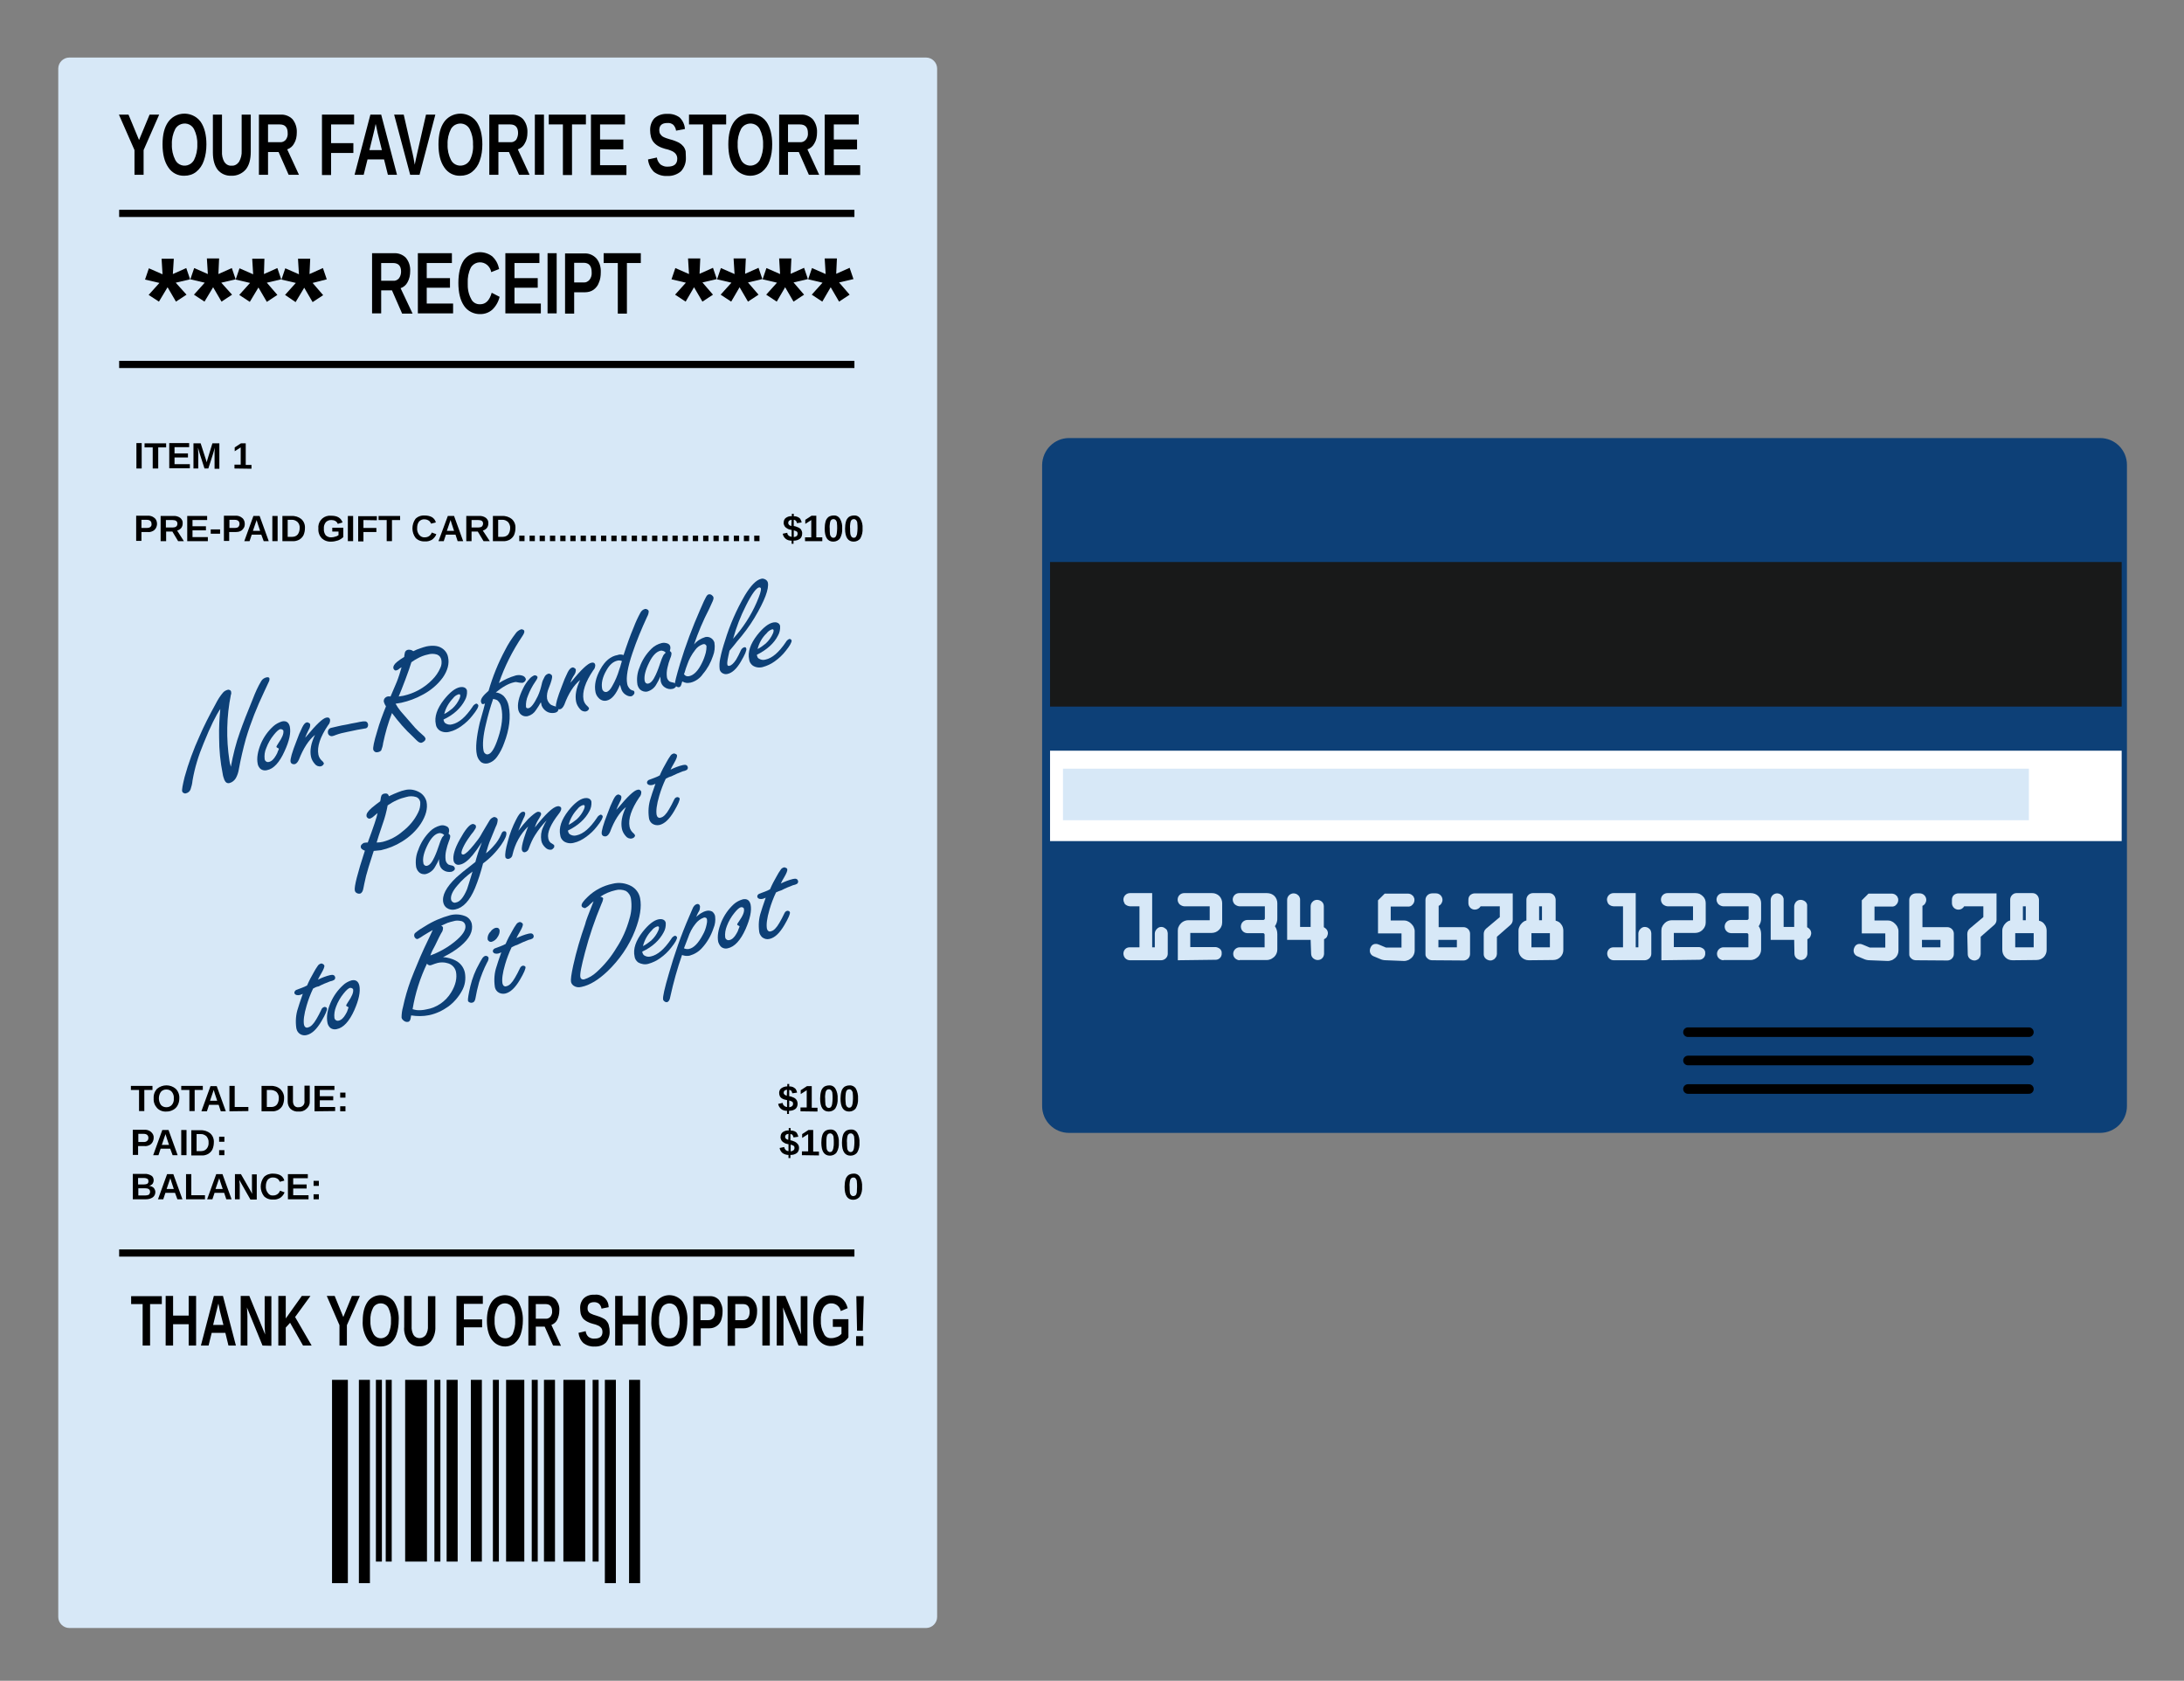 <?xml version="1.0" encoding="utf-8"?>
<!-- Generator: Adobe Illustrator 24.0.0, SVG Export Plug-In . SVG Version: 6.00 Build 0)  -->
<svg version="1.1" id="Layer_1" xmlns="http://www.w3.org/2000/svg" xmlns:xlink="http://www.w3.org/1999/xlink" x="0px" y="0px"
	 viewBox="0 0 911 701" style="enable-background:new 0 0 911 701;" xml:space="preserve">
<rect x="0" y="0" width="911" height="701" fill="#808080" stroke="none"/>
<style type="text/css">
	.st0{fill:#D7E8F7;}
	.st1{fill:none;stroke:#000000;stroke-width:3;stroke-miterlimit:10;}
	.st2{fill:#0D4077;}
	.st3{fill:#181919;}
	.st4{fill:#FFFFFF;}
	.st5{fill:none;stroke:#000000;stroke-width:4;stroke-linecap:round;stroke-linejoin:round;}
</style>
<g id="Layer_9">
	<path class="st0" d="M28.9,24h357.4c2.5,0,4.6,2.1,4.6,4.6v645.8c0,2.5-2.1,4.6-4.6,4.6H28.9c-2.5,0-4.6-2.1-4.6-4.6V28.6
		C24.3,26.1,26.4,24,28.9,24z"/>
	<path d="M167.7,130.7l-4.2-9.6H159v9.6h-3.8v-25.1h9.1c1.9-0.1,3.7,0.6,5,1.9c1.3,1.6,1.9,3.5,1.8,5.6c0,1.6-0.3,3.2-1.1,4.6
		c-0.6,1.2-1.7,2.1-2.9,2.5l5,10.6H167.7z M167.3,113.3c0-2.4-1.1-3.6-3.4-3.6H159v7.4h5c0.9,0.1,1.8-0.3,2.4-1
		C167,115.3,167.3,114.3,167.3,113.3z"/>
	<path d="M174.3,130.7v-25.1h14.2v4.1h-10.5v6.3h9.7v4h-9.7v6.6h11v4.1L174.3,130.7z"/>
	<path d="M200.3,126.9c2.3,0,3.9-1.6,4.8-4.8l3.3,1.7c-0.5,2.1-1.6,4-3.1,5.4c-1.4,1.2-3.1,1.8-4.9,1.8c-2.7,0.1-5.3-1.2-6.8-3.4
		c-1.6-2.3-2.4-5.5-2.4-9.6c0-4.1,0.8-7.3,2.3-9.5c2.8-3.7,8.1-4.4,11.8-1.6c0,0,0,0,0.1,0.1c1.5,1.4,2.4,3.2,2.8,5.2l-3.3,1.3
		c-0.2-1.2-0.8-2.2-1.7-3c-1.9-1.6-4.7-1.4-6.3,0.4c-0.2,0.2-0.3,0.4-0.5,0.7c-1,2-1.4,4.2-1.3,6.4c-0.1,2.3,0.3,4.6,1.4,6.6
		C197.1,126.1,198.7,127,200.3,126.9z"/>
	<path d="M210.8,130.7v-25.1h14.2v4.1h-10.4v6.3h9.7v4h-9.7v6.6h11v4.1L210.8,130.7z"/>
	<path d="M228.4,130.7v-25.1h3.8v25.1H228.4z"/>
	<path d="M250.6,113.6c0,1.5-0.2,3-0.8,4.3c-0.4,1.2-1.2,2.2-2.3,3c-1,0.7-2.3,1-3.5,1h-4.5v8.9h-3.8v-25.1h8.1
		c1.9-0.1,3.7,0.7,5,2.1C250.1,109.4,250.7,111.4,250.6,113.6z M246.8,113.6c0-2.7-1.1-4-3.4-4h-3.9v8.2h4c0.9,0.1,1.8-0.4,2.4-1.1
		C246.6,115.8,246.9,114.7,246.8,113.6L246.8,113.6z"/>
	<path d="M261.5,109.7v21.1h-3.8v-21.1h-5.9v-4.1h15.5v4.1H261.5z"/>
	<path d="M59.9,62.6v10.3h-3.8V62.6l-6.5-14.8h4L58,58.4l4.4-10.6h4L59.9,62.6z"/>
	<path d="M86.1,60.2c0,2.4-0.3,4.7-1.1,6.9c-0.6,1.8-1.7,3.4-3.2,4.6c-1.4,1.1-3.1,1.6-4.9,1.6c-2.7,0.1-5.2-1.2-6.7-3.5
		c-1.6-2.3-2.4-5.5-2.4-9.6s0.8-7.2,2.4-9.4c2.7-3.7,7.9-4.5,11.7-1.8c0.7,0.5,1.3,1.1,1.8,1.8C85.3,53.1,86.1,56.3,86.1,60.2z
		 M82.3,60.2c0.1-2.2-0.4-4.4-1.4-6.4c-1.2-2.2-3.9-2.9-6.1-1.7c-0.7,0.4-1.3,1-1.7,1.7c-1,2-1.5,4.2-1.4,6.4
		c-0.1,2.3,0.4,4.5,1.4,6.5c1.1,2.2,3.8,3,5.9,1.9c0.8-0.4,1.4-1,1.9-1.8C81.9,64.8,82.4,62.5,82.3,60.2z"/>
	<path d="M96.5,73.3c-2.2,0.1-4.3-0.8-5.7-2.5c-1.3-1.7-2-4.1-2-7.2V47.8h3.8v15.3c-0.1,1.6,0.2,3.1,1,4.5c0.7,1,1.8,1.6,3,1.5
		c1.3,0.1,2.4-0.6,3.1-1.6c0.8-1.4,1.2-3,1.1-4.6V47.8h3.8v15.5c0,3.2-0.7,5.7-2.1,7.4C101,72.4,98.8,73.4,96.5,73.3z"/>
	<path d="M120.4,72.9l-4.2-9.5h-4.4v9.5H108V47.8h9c1.9-0.1,3.7,0.6,5,1.9c1.3,1.6,1.9,3.6,1.8,5.6c0,1.6-0.3,3.2-1.1,4.5
		c-0.6,1.2-1.7,2.1-2.9,2.5l4.9,10.6H120.4z M120,55.5c0-2.4-1.1-3.6-3.3-3.6h-4.9v7.4h5c0.9,0.1,1.8-0.3,2.4-1
		C119.8,57.5,120.1,56.5,120,55.5z"/>
	<path d="M138.1,51.9v7.8h9.3v4.1h-9.3v9.2h-3.8V47.8h13.4v4.1H138.1z"/>
	<path d="M161.8,72.9l-1.6-6.4h-6.9l-1.6,6.4h-3.8l6.6-25.1h4.5l6.6,25.1H161.8z M156.7,51.7l-0.1,0.4c-0.1,0.4-0.2,0.9-0.3,1.5
		s-0.9,3.6-2.2,9h5.2l-1.8-7.2l-0.5-2.4L156.7,51.7z"/>
	<path d="M175,72.9h-3.9l-6.7-25.1h4l3.7,16.2c0.2,1,0.6,2.6,0.9,4.7l0.3-1.5l0.7-3.2l3.7-16.2h3.9L175,72.9z"/>
	<path d="M201.2,60.2c0,2.4-0.3,4.7-1.1,6.9c-0.6,1.8-1.7,3.4-3.2,4.6c-1.4,1.1-3.1,1.6-4.9,1.6c-2.7,0.1-5.2-1.2-6.7-3.5
		c-1.6-2.3-2.4-5.5-2.4-9.6s0.8-7.2,2.4-9.4c2.7-3.7,8-4.5,11.7-1.8c0.7,0.5,1.3,1.1,1.8,1.8C200.4,53.1,201.2,56.3,201.2,60.2z
		 M197.3,60.2c0.1-2.2-0.4-4.4-1.4-6.4c-1.2-2.2-3.9-2.9-6.1-1.7c-0.7,0.4-1.3,1-1.7,1.7c-1,2-1.5,4.2-1.4,6.4
		c-0.1,2.3,0.4,4.5,1.4,6.5c1.1,2.2,3.8,3,6,1.9c0.8-0.4,1.4-1,1.9-1.8C197,64.8,197.5,62.5,197.3,60.2z"/>
	<path d="M216.5,72.9l-4.2-9.5h-4.4v9.5h-3.8V47.8h9.1c1.9-0.1,3.7,0.6,5,1.9c1.3,1.6,1.9,3.6,1.8,5.6c0,1.6-0.3,3.2-1.1,4.5
		c-0.6,1.2-1.7,2.1-2.9,2.5l4.9,10.6H216.5z M216.1,55.5c0-2.4-1.1-3.6-3.3-3.6h-4.9v7.4h5c0.9,0.1,1.8-0.3,2.4-1
		C215.8,57.5,216.1,56.5,216.1,55.5z"/>
	<path d="M223.1,72.9V47.8h3.8v25.1H223.1z"/>
	<path d="M238.6,51.9v21.1h-3.8V51.9h-5.9v-4.1h15.5v4.1H238.6z"/>
	<path d="M246.5,72.9V47.8h14.2v4.1h-10.4v6.3h9.7v4.1h-9.7v6.6h11v4.1H246.5z"/>
	<path d="M286.1,65.7c0.1,2.1-0.6,4.1-2,5.7c-1.6,1.4-3.7,2.1-5.8,2c-2,0.1-3.9-0.5-5.5-1.7c-1.4-1.4-2.3-3.2-2.5-5.2l3.7-0.8
		c0.1,1.1,0.7,2.1,1.5,2.9c0.9,0.6,1.9,1,3,0.9c2.7,0,4-1.1,4-3.3c0-0.6-0.1-1.2-0.5-1.8c-0.3-0.5-0.8-0.9-1.3-1.2
		c-1-0.5-2.1-0.9-3.2-1.1c-1-0.3-1.9-0.6-2.8-1.1c-0.5-0.3-1-0.6-1.4-1c-0.4-0.4-0.8-0.8-1.1-1.3c-0.3-0.6-0.6-1.2-0.7-1.8
		c-0.2-0.8-0.3-1.6-0.3-2.4c-0.1-1.9,0.5-3.8,1.8-5.2c1.5-1.3,3.4-1.9,5.4-1.8c1.8-0.1,3.6,0.4,5.1,1.5c1.3,1.3,2.1,3,2.2,4.8
		l-3.7,0.7c-0.1-0.9-0.5-1.7-1.1-2.4c-0.7-0.6-1.6-0.9-2.5-0.8c-2.3,0-3.4,1-3.4,3c0,0.6,0.1,1.1,0.4,1.6c0.3,0.4,0.6,0.8,1.1,1.1
		c0.9,0.5,1.9,0.8,2.9,1.1c1.3,0.3,2.6,0.8,3.8,1.4c0.7,0.4,1.3,0.9,1.8,1.5c0.5,0.6,0.8,1.3,1,2.1C286,63.8,286.1,64.7,286.1,65.7z
		"/>
	<path d="M297.1,51.9v21.1h-3.8V51.9h-5.9v-4.1h15.5v4.1H297.1z"/>
	<path d="M322.1,60.2c0,2.4-0.3,4.7-1.1,6.9c-0.6,1.8-1.7,3.4-3.2,4.6c-3.7,2.7-8.8,1.9-11.5-1.8c0,0-0.1-0.1-0.1-0.1
		c-1.6-2.3-2.4-5.5-2.4-9.6s0.8-7.2,2.4-9.4c2.7-3.7,7.9-4.5,11.7-1.8c0.7,0.5,1.3,1.1,1.8,1.8C321.3,53.1,322.1,56.3,322.1,60.2z
		 M318.3,60.2c0.1-2.2-0.4-4.4-1.4-6.4c-1.2-2.2-3.9-2.9-6.1-1.7c-0.7,0.4-1.3,1-1.7,1.7c-1,2-1.5,4.2-1.4,6.4
		c-0.1,2.3,0.4,4.5,1.4,6.5c1.1,2.2,3.8,3,5.9,1.9c0.8-0.4,1.4-1,1.9-1.8C317.9,64.8,318.4,62.5,318.3,60.2z"/>
	<path d="M337.4,72.9l-4.2-9.5h-4.5v9.5H325V47.8h9c1.9-0.1,3.7,0.6,5,1.9c1.3,1.6,1.9,3.6,1.8,5.6c0,1.6-0.3,3.2-1.1,4.5
		c-0.6,1.2-1.7,2.1-2.9,2.5l4.9,10.6H337.4z M337,55.5c0-2.4-1.1-3.6-3.4-3.6h-4.9v7.4h5c0.9,0.1,1.8-0.3,2.4-1
		C336.8,57.5,337.1,56.5,337,55.5z"/>
	<path d="M344,72.9V47.8h14.2v4.1h-10.4v6.3h9.7v4.1h-9.7v6.6h11v4.1H344z"/>
	<line class="st1" x1="49.7" y1="89" x2="356.4" y2="89"/>
	<rect x="138.5" y="575.5" width="6.6" height="84.8"/>
	<rect x="149.7" y="575.5" width="4.6" height="84.8"/>
	<rect x="156.8" y="575.5" width="2.5" height="75.8"/>
	<rect x="160.9" y="575.5" width="2.5" height="75.8"/>
	<rect x="181.2" y="575.5" width="2.5" height="75.8"/>
	<rect x="169" y="575.5" width="9.1" height="75.8"/>
	<rect x="186.3" y="575.5" width="4.6" height="75.8"/>
	<rect x="196.4" y="575.5" width="4.6" height="75.8"/>
	<rect x="211.1" y="575.5" width="7.6" height="75.8"/>
	<rect x="205.6" y="575.5" width="2.5" height="75.8"/>
	<rect x="221.8" y="575.5" width="2.5" height="75.8"/>
	<rect x="226.9" y="575.5" width="4.6" height="75.8"/>
	<rect x="247.2" y="575.5" width="2.5" height="75.8"/>
	<rect x="235" y="575.5" width="9.1" height="75.8"/>
	<rect x="252.3" y="575.5" width="4.6" height="84.8"/>
	<rect x="262.4" y="575.5" width="4.6" height="84.8"/>
	<line class="st1" x1="49.7" y1="152" x2="356.4" y2="152"/>
	<path d="M62.6,543.9v17.3h-3.1v-17.3h-4.8v-3.3h12.8v3.3H62.6z"/>
	<path d="M78.7,561.2v-8.9h-6.5v8.9h-3.1v-20.7h3.1v8.2h6.5v-8.2h3.1v20.7L78.7,561.2z"/>
	<path d="M95.3,561.2l-1.3-5.3h-5.7l-1.3,5.3h-3.2l5.4-20.7H93l5.4,20.7H95.3z M91.1,543.7l-0.1,0.3c-0.1,0.3-0.2,0.8-0.3,1.2
		s-0.7,2.9-1.8,7.4h4.3l-1.5-5.9l-0.4-2L91.1,543.7z"/>
	<path d="M109.5,561.2l-6.5-15.9c0.1,1.5,0.2,2.8,0.2,3.7v12.2h-2.8v-20.7h3.6l6.6,16.1c-0.1-1.5-0.2-2.8-0.2-4v-12h2.8v20.7
		L109.5,561.2z"/>
	<path d="M126.4,561.2l-5.4-9.5l-1.8,2v7.5h-3.1v-20.7h3.1v9.4l6.7-9.4h3.6l-6.4,8.8l6.9,11.9L126.4,561.2z"/>
	<path d="M144.7,552.7v8.5h-3.1v-8.5l-5.3-12.2h3.3l3.6,8.8l3.6-8.8h3.3L144.7,552.7z"/>
	<path d="M166.3,550.8c0,1.9-0.3,3.9-0.9,5.7c-0.5,1.5-1.4,2.8-2.6,3.8c-1.2,0.9-2.6,1.3-4,1.3c-2.2,0.1-4.3-1-5.5-2.9
		c-1.5-2.4-2.2-5.1-2-7.9c0-3.3,0.7-5.9,2-7.8c2.2-3.1,6.5-3.7,9.6-1.5c0.6,0.4,1.1,0.9,1.5,1.5C165.8,545.3,166.5,548,166.3,550.8z
		 M163.1,550.8c0.1-1.8-0.3-3.6-1.1-5.3c-0.6-1.2-1.9-1.9-3.2-1.9c-1.3,0-2.6,0.7-3.2,1.9c-0.8,1.6-1.2,3.4-1.1,5.3
		c-0.1,1.9,0.3,3.7,1.2,5.4c0.9,1.8,3.1,2.5,4.9,1.5c0.6-0.3,1.2-0.9,1.5-1.5C162.8,554.5,163.2,552.7,163.1,550.8L163.1,550.8z"/>
	<path d="M174.9,561.5c-1.8,0.1-3.6-0.7-4.7-2.1c-1.2-1.8-1.8-3.9-1.6-6v-12.9h3.1v12.6c-0.1,1.3,0.2,2.6,0.8,3.7
		c0.5,0.8,1.5,1.3,2.5,1.3c1,0,2-0.5,2.6-1.3c0.7-1.2,1-2.5,0.9-3.8v-12.4h3.1v12.7c0.1,2.2-0.5,4.3-1.8,6.1
		C178.6,560.8,176.8,561.6,174.9,561.5z"/>
	<path d="M193.5,543.9v6.4h7.6v3.3h-7.6v7.6h-3.1v-20.7h11v3.3H193.5z"/>
	<path d="M218.1,550.8c0,1.9-0.3,3.9-0.9,5.7c-0.5,1.5-1.4,2.8-2.6,3.8c-3,2.2-7.2,1.5-9.4-1.5c0,0-0.1-0.1-0.1-0.1
		c-1.3-1.9-2-4.5-2-7.9s0.7-5.9,2-7.8c2.2-3.1,6.5-3.7,9.6-1.5c0.6,0.4,1.1,0.9,1.5,1.5C217.5,545.3,218.2,548,218.1,550.8z
		 M214.9,550.8c0.1-1.8-0.3-3.6-1.1-5.3c-0.6-1.2-1.9-1.9-3.2-1.9c-1.3,0-2.6,0.7-3.2,1.9c-0.8,1.6-1.2,3.4-1.1,5.3
		c-0.1,1.9,0.3,3.7,1.2,5.4c0.9,1.8,3.1,2.5,4.9,1.6c0.6-0.3,1.2-0.9,1.5-1.5C214.6,554.5,215,552.7,214.9,550.8z"/>
	<path d="M230.7,561.2l-3.5-7.9h-3.7v7.9h-3.1v-20.7h7.4c1.5-0.1,3,0.5,4.1,1.6c1,1.3,1.6,2.9,1.4,4.6c0,1.3-0.3,2.6-0.9,3.8
		c-0.5,1-1.4,1.7-2.4,2.1l4,8.7L230.7,561.2z M230.3,546.9c0-2-0.9-3-2.8-3h-4v6.1h4.1c0.8,0.1,1.5-0.3,2-0.8
		C230.1,548.5,230.4,547.7,230.3,546.9z"/>
	<path d="M254.3,555.3c0.1,1.7-0.5,3.4-1.6,4.7c-1.3,1.2-3,1.7-4.8,1.6c-1.6,0.1-3.2-0.4-4.5-1.4c-1.2-1.1-1.9-2.6-2.1-4.3l3-0.7
		c0.1,0.9,0.5,1.8,1.2,2.4c0.7,0.5,1.6,0.8,2.5,0.7c2.2,0,3.3-0.9,3.3-2.8c0-0.5-0.1-1-0.4-1.5c-0.3-0.4-0.6-0.7-1.1-1
		c-0.8-0.4-1.7-0.7-2.6-0.9c-0.8-0.2-1.6-0.5-2.3-0.9c-0.4-0.2-0.8-0.5-1.2-0.8c-0.4-0.3-0.7-0.7-0.9-1.1c-0.3-0.5-0.5-1-0.6-1.5
		c-0.1-0.7-0.2-1.3-0.2-2c-0.1-1.6,0.4-3.1,1.5-4.3c1.2-1.1,2.8-1.6,4.4-1.5c2.8-0.4,5.5,1.5,5.9,4.3c0,0.3,0.1,0.6,0.1,0.9l-3,0.6
		c-0.1-0.8-0.5-1.5-1-2c-0.6-0.5-1.3-0.7-2-0.7c-1.9,0-2.8,0.8-2.8,2.5c-0.1,0.9,0.4,1.8,1.2,2.2c0.8,0.4,1.6,0.7,2.4,0.9
		c1,0.3,2.1,0.7,3,1.2c0.6,0.3,1.1,0.7,1.5,1.3c0.4,0.5,0.7,1.1,0.8,1.8C254.2,553.7,254.3,554.5,254.3,555.3z"/>
	<path d="M266.2,561.2v-8.9h-6.5v8.9h-3.1v-20.7h3.1v8.2h6.5v-8.2h3.1v20.7L266.2,561.2z"/>
	<path d="M286.7,550.8c0,1.9-0.3,3.9-0.9,5.7c-0.5,1.5-1.4,2.8-2.6,3.8c-1.1,0.9-2.6,1.3-4,1.3c-2.2,0.1-4.3-1-5.5-2.9
		c-1.5-2.4-2.2-5.1-2-7.9c0-3.3,0.7-5.9,2-7.8c2.2-3.1,6.5-3.7,9.6-1.5c0.6,0.4,1.1,0.9,1.5,1.5C286.2,545.3,286.9,548,286.7,550.8z
		 M283.5,550.8c0.1-1.8-0.3-3.6-1.1-5.3c-1-1.8-3.2-2.4-5-1.4c-0.6,0.3-1.1,0.8-1.4,1.4c-0.8,1.6-1.2,3.4-1.1,5.3
		c-0.1,1.9,0.3,3.7,1.2,5.4c0.9,1.8,3.1,2.5,4.9,1.6c0.6-0.3,1.2-0.9,1.5-1.5C283.3,554.5,283.6,552.7,283.5,550.8z"/>
	<path d="M301.4,547.1c0,1.2-0.2,2.4-0.6,3.6c-0.4,1-1,1.8-1.9,2.4c-0.9,0.6-1.9,0.9-2.9,0.9h-3.7v7.3h-3.1v-20.7h6.7
		c1.6-0.1,3.1,0.5,4.1,1.7C300.9,543.6,301.5,545.3,301.4,547.1z M298.2,547.2c0-2.2-0.9-3.3-2.8-3.3h-3.2v6.7h3.3
		c0.8,0,1.5-0.3,2-0.9C298,549,298.3,548.1,298.2,547.2z"/>
	<path d="M315.8,547.1c0,1.2-0.2,2.4-0.7,3.6c-0.4,1-1,1.8-1.9,2.4c-0.9,0.6-1.9,0.9-2.9,0.9h-3.7v7.3h-3.1v-20.7h6.7
		c1.6-0.1,3.1,0.5,4.1,1.7C315.4,543.6,315.9,545.3,315.8,547.1z M312.7,547.2c0-2.2-0.9-3.3-2.8-3.3h-3.2v6.7h3.3
		c0.8,0,1.5-0.3,2-0.9C312.5,549,312.7,548.1,312.7,547.2L312.7,547.2z"/>
	<path d="M318,561.2v-20.7h3.1v20.7L318,561.2z"/>
	<path d="M333.1,561.2l-6.5-15.9c0.1,1.5,0.2,2.8,0.2,3.7v12.2H324v-20.7h3.6l6.6,16.1c-0.1-1.5-0.2-2.8-0.2-4v-12h2.8v20.7
		L333.1,561.2z"/>
	<path d="M346.8,558.1c0.8,0,1.6-0.2,2.4-0.5c0.7-0.3,1.3-0.7,1.8-1.3v-2.9h-3.6v-3.2h6.5v7.6c-0.8,1.1-1.9,2-3.1,2.6
		c-1.2,0.6-2.6,1-4,1c-2.2,0.1-4.3-1-5.6-2.8c-1.3-1.9-2-4.5-2-7.9s0.7-6,2-7.8c1.3-1.8,3.4-2.8,5.7-2.7c3.5,0,5.7,1.8,6.7,5.4
		l-2.9,1.2c-0.2-0.9-0.7-1.8-1.5-2.4c-0.7-0.5-1.5-0.8-2.3-0.8c-1.4-0.1-2.7,0.7-3.4,1.8c-0.9,1.6-1.2,3.5-1.1,5.3
		c-0.1,1.9,0.3,3.8,1.2,5.4C344.1,557.5,345.4,558.2,346.8,558.1z"/>
	<path d="M359.9,555h-2.4l-0.3-14.4h3.1L359.9,555z M357.1,561.3v-4h3v4H357.1z"/>
	<path d="M72.1,114.3l5.6-2.5l1.6,4.7l-6,1.4l4.5,5l-4.4,2.9l-3.5-6l-3.6,6L62,123l4.5-5l-6-1.4l1.6-4.7l5.7,2.5l-0.4-6.5h5.1
		L72.1,114.3z"/>
	<path d="M91.1,114.3l5.6-2.5l1.6,4.7l-6,1.4l4.5,5l-4.4,2.9l-3.5-6l-3.6,6l-4.4-2.9l4.5-5l-6-1.4l1.6-4.7l5.7,2.5l-0.4-6.5h5.1
		L91.1,114.3z"/>
	<path d="M110.1,114.3l5.6-2.5l1.6,4.7l-6,1.4l4.4,5.1l-4.4,2.9l-3.5-6l-3.6,6l-4.4-2.9l4.5-5l-6-1.4l1.6-4.7l5.7,2.5l-0.4-6.5h5.1
		L110.1,114.3z"/>
	<path d="M129.1,114.3l5.6-2.5l1.6,4.7l-5.9,1.5l4.4,5.1l-4.4,2.9l-3.5-6l-3.6,6l-4.4-3l4.5-5l-6-1.4l1.6-4.7l5.7,2.5l-0.4-6.5h5.1
		L129.1,114.3z"/>
	<path d="M291.8,114.2l5.6-2.5l1.6,4.7l-6,1.4l4.4,5.1l-4.4,2.9l-3.5-6l-3.5,6l-4.4-2.9l4.5-5l-6-1.4l1.6-4.7l5.7,2.5l-0.4-6.5h5.1
		L291.8,114.2z"/>
	<path d="M310.8,114.2l5.6-2.5l1.6,4.7l-6,1.4l4.4,5.1l-4.4,2.9l-3.5-6l-3.5,6l-4.4-2.9l4.5-5l-6-1.4l1.6-4.7l5.7,2.5l-0.4-6.5h5.1
		L310.8,114.2z"/>
	<path d="M329.8,114.2l5.6-2.5l1.6,4.7l-6,1.4l4.4,5.1l-4.4,2.9l-3.5-6l-3.5,6l-4.4-2.9l4.5-5l-6-1.4l1.6-4.7l5.7,2.5l-0.4-6.5h5.1
		L329.8,114.2z"/>
	<path d="M348.8,114.2l5.6-2.5l1.6,4.7l-6,1.4l4.4,5.1l-4.4,2.9l-3.5-6l-3.5,6l-4.4-2.9l4.5-5l-6-1.4l1.6-4.7l5.7,2.5l-0.4-6.5h5.1
		L348.8,114.2z"/>
	<line class="st1" x1="49.7" y1="522.6" x2="356.4" y2="522.6"/>
	<path d="M56.9,195.4v-10.6h2.2v10.6H56.9z"/>
	<path d="M66,186.6v8.8h-2.3v-8.8h-3.4v-1.7h9v1.7H66z"/>
	<path d="M70.6,195.4v-10.6h8.3v1.7h-6.1v2.6h5.6v1.7h-5.6v2.8h6.4v1.7H70.6z"/>
	<path d="M89.5,195.4V189c0-0.1,0-0.3,0-0.4s0-0.8,0.1-1.9c-0.4,1.3-0.6,2.3-0.8,2.8l-1.9,5.9h-1.6l-1.9-5.9l-0.8-2.8
		c0,1.2,0.1,1.9,0.1,2.3v6.4h-2v-10.5h3l1.9,5.9l0.2,0.6l0.4,1.4l0.5-1.7l1.9-6.2h2.9v10.6H89.5z"/>
	<path d="M97.8,195.4v-1.6h2.6v-7.2l-2.5,1.6v-1.6l2.6-1.7h2v9h2.4v1.6L97.8,195.4z"/>
	<path d="M65.5,218.5c0,0.6-0.2,1.3-0.5,1.8c-0.3,0.5-0.8,1-1.3,1.2c-0.6,0.3-1.3,0.5-2,0.4H59v3.7h-2.2v-10.5h4.7
		c1-0.1,2.1,0.2,2.9,0.9C65.2,216.6,65.5,217.6,65.5,218.5z M63.2,218.5c0-1.1-0.7-1.7-2-1.7H59v3.4h2.3c0.5,0,1-0.1,1.4-0.4
		C63.1,219.5,63.3,219,63.2,218.5L63.2,218.5z"/>
	<path d="M74.3,225.7l-2.4-4h-2.6v4H67v-10.5h5.3c1-0.1,2.1,0.2,2.9,0.8c0.7,0.6,1.1,1.4,1,2.3c0,0.7-0.2,1.4-0.6,1.9
		c-0.4,0.5-1,0.9-1.7,1.1l2.8,4.4L74.3,225.7z M74,218.4c0-1-0.7-1.5-2-1.5h-2.8v3.1h2.9c0.5,0,1-0.1,1.4-0.4
		C73.9,219.3,74,218.8,74,218.4z"/>
	<path d="M78.1,225.7v-10.5h8.3v1.7h-6.1v2.6h5.6v1.7h-5.6v2.8h6.4v1.7L78.1,225.7z"/>
	<path d="M87.9,222.6v-1.8h3.9v1.8H87.9z"/>
	<path d="M102.1,218.5c0,0.6-0.1,1.3-0.5,1.8c-0.3,0.5-0.8,1-1.3,1.2c-0.6,0.3-1.3,0.4-2,0.4h-2.7v3.7h-2.2v-10.5h4.7
		c1-0.1,2.1,0.2,2.9,0.9C101.8,216.6,102.1,217.6,102.1,218.5z M99.9,218.5c0-1.1-0.7-1.7-2-1.7h-2.2v3.4H98c0.5,0,1-0.1,1.4-0.4
		C99.7,219.5,99.9,219,99.9,218.5L99.9,218.5z"/>
	<path d="M110,225.7l-1-2.7h-4l-0.9,2.7h-2.2l3.8-10.5h2.6l3.8,10.5H110z M107,216.8v0.2c0,0.2-0.1,0.4-0.2,0.6s-0.5,1.5-1.3,3.8h3
		l-1-3l-0.3-1L107,216.8z"/>
	<path d="M113.6,225.7v-10.5h2.2v10.5L113.6,225.7z"/>
	<path d="M127.2,220.3c0,1-0.2,2-0.6,2.9c-0.4,0.8-1,1.4-1.8,1.9c-0.8,0.4-1.8,0.7-2.7,0.6h-4.3v-10.5h3.8c1.5-0.1,3,0.4,4.1,1.3
		C126.8,217.5,127.3,218.9,127.2,220.3z M125,220.3c0.1-0.9-0.2-1.9-0.9-2.6c-0.7-0.6-1.6-1-2.5-0.9H120v7.1h1.9
		c0.9,0,1.7-0.3,2.3-1C124.7,222.2,125,221.3,125,220.3L125,220.3z"/>
	<path d="M138.2,224.1c0.6,0,1.1-0.1,1.7-0.3c0.5-0.1,0.9-0.3,1.3-0.6v-1.5h-2.6v-1.6h4.6v3.9c-0.6,0.6-1.4,1.1-2.2,1.4
		c-0.9,0.3-1.9,0.5-2.8,0.5c-1.5,0.1-2.9-0.4-4-1.4c-1-1.1-1.5-2.5-1.4-4c-0.3-2.7,1.6-5.1,4.3-5.4c0.4,0,0.8,0,1.1,0
		c2.5,0,4,0.9,4.7,2.8l-2,0.6c-0.2-0.5-0.5-0.9-1-1.2c-0.5-0.3-1.1-0.4-1.6-0.4c-0.9-0.1-1.8,0.3-2.4,0.9c-0.6,0.8-0.9,1.7-0.8,2.7
		c-0.1,1,0.2,2,0.8,2.8C136.5,223.8,137.3,224.2,138.2,224.1z"/>
	<path d="M145.1,225.7v-10.5h2.2v10.5L145.1,225.7z"/>
	<path d="M151.6,216.9v3.3h5.4v1.7h-5.4v3.9h-2.2v-10.5h7.8v1.7L151.6,216.9z"/>
	<path d="M163.5,216.9v8.8h-2.2v-8.8h-3.4v-1.7h9v1.7H163.5z"/>
	<path d="M177.3,224.1c1.3,0,2.4-0.8,2.8-2l1.9,0.7c-0.3,0.9-1,1.7-1.8,2.3c-0.9,0.5-1.9,0.8-2.9,0.7c-1.5,0.1-2.9-0.4-3.9-1.4
		c-1.8-2.3-1.8-5.6-0.1-8c1-1,2.4-1.5,3.9-1.4c1,0,2.1,0.2,3,0.7c0.8,0.5,1.4,1.3,1.6,2.2l-2,0.5c-0.2-0.5-0.5-1-1-1.3
		c-0.5-0.3-1.1-0.5-1.7-0.5c-0.9-0.1-1.7,0.3-2.3,0.9c-0.6,0.8-0.8,1.7-0.8,2.7c-0.1,1,0.2,2,0.8,2.8
		C175.5,223.9,176.4,224.2,177.3,224.1z"/>
	<path d="M190.9,225.7l-0.9-2.7h-4l-0.9,2.7h-2.2l3.9-10.5h2.6l3.8,10.5H190.9z M187.9,216.8v0.2c-0.1,0.2-0.1,0.4-0.2,0.6
		s-0.5,1.5-1.3,3.8h3l-1-3l-0.3-1L187.9,216.8z"/>
	<path d="M201.7,225.7l-2.4-4h-2.6v4h-2.2v-10.5h5.3c1-0.1,2.1,0.2,2.9,0.8c0.7,0.6,1.1,1.4,1,2.3c0,0.7-0.2,1.4-0.6,1.9
		c-0.4,0.5-1,0.9-1.7,1.1l2.9,4.4L201.7,225.7z M201.5,218.4c0-1-0.6-1.5-2-1.5h-2.8v3.1h2.9c0.5,0,1-0.1,1.4-0.4
		C201.3,219.3,201.5,218.8,201.5,218.4z"/>
	<path d="M215,220.3c0,1-0.2,2-0.6,2.9c-0.4,0.8-1,1.4-1.8,1.9c-0.8,0.4-1.8,0.7-2.7,0.6h-4.3v-10.5h3.8c1.5-0.1,3,0.4,4.1,1.3
		C214.6,217.5,215.1,218.9,215,220.3z M212.8,220.3c0.1-0.9-0.3-1.9-0.9-2.6c-0.7-0.6-1.6-1-2.5-0.9h-1.6v7.1h1.9
		c0.9,0,1.7-0.3,2.3-1C212.5,222.2,212.8,221.3,212.8,220.3L212.8,220.3z"/>
	<path d="M216.6,225.7v-2.3h2.2v2.3H216.6z"/>
	<path d="M220.9,225.7v-2.3h2.2v2.3H220.9z"/>
	<path d="M225.1,225.7v-2.3h2.2v2.3H225.1z"/>
	<path d="M229.4,225.7v-2.3h2.2v2.3H229.4z"/>
	<path d="M233.7,225.7v-2.3h2.2v2.3H233.7z"/>
	<path d="M237.9,225.7v-2.3h2.2v2.3H237.9z"/>
	<path d="M242.2,225.7v-2.3h2.2v2.3H242.2z"/>
	<path d="M246.4,225.7v-2.3h2.2v2.3H246.4z"/>
	<path d="M250.7,225.7v-2.3h2.2v2.3H250.7z"/>
	<path d="M255,225.7v-2.3h2.2v2.3H255z"/>
	<path d="M259.2,225.7v-2.3h2.2v2.3H259.2z"/>
	<path d="M263.5,225.7v-2.3h2.2v2.3H263.5z"/>
	<path d="M267.7,225.7v-2.3h2.2v2.3H267.7z"/>
	<path d="M272,225.7v-2.3h2.2v2.3H272z"/>
	<path d="M276.3,225.7v-2.3h2.2v2.3H276.3z"/>
	<path d="M280.5,225.7v-2.3h2.2v2.3H280.5z"/>
	<path d="M284.8,225.7v-2.3h2.2v2.3H284.8z"/>
	<path d="M289,225.7v-2.3h2.2v2.3H289z"/>
	<path d="M293.3,225.7v-2.3h2.2v2.3H293.3z"/>
	<path d="M297.6,225.7v-2.3h2.2v2.3H297.6z"/>
	<path d="M301.8,225.7v-2.3h2.2v2.3H301.8z"/>
	<path d="M306.1,225.7v-2.3h2.2v2.3H306.1z"/>
	<path d="M310.3,225.7v-2.3h2.2v2.3H310.3z"/>
	<path d="M314.6,225.7v-2.3h2.2v2.3H314.6z"/>
	<path d="M334.6,222.6c0,0.8-0.3,1.6-0.9,2.1c-0.8,0.6-1.7,0.8-2.7,0.8v1.3h-0.8v-1.3c-0.9,0-1.8-0.2-2.5-0.8
		c-0.6-0.5-1.1-1.3-1.2-2.1l1.9-0.4c0,0.5,0.2,0.9,0.6,1.2c0.3,0.3,0.8,0.4,1.2,0.5v-2.9h-0.1H330c-0.6-0.1-1.3-0.3-1.8-0.7
		c-0.4-0.2-0.8-0.6-1-1c-0.2-0.4-0.4-0.9-0.3-1.4c0-0.7,0.3-1.5,0.9-1.9c0.7-0.5,1.6-0.8,2.5-0.7v-1h0.8v1c0.6,0,1.1,0.1,1.6,0.3
		c0.4,0.2,0.8,0.4,1.1,0.8c0.3,0.5,0.5,1,0.6,1.5l-2,0.3c0-0.4-0.2-0.7-0.4-1c-0.2-0.2-0.6-0.4-0.9-0.4v2.6h0.1
		c0.5,0.1,0.9,0.2,1.3,0.4c0.6,0.2,1.2,0.5,1.6,1C334.4,221.3,334.7,222,334.6,222.6z M330.2,216.8c-0.9,0.1-1.4,0.5-1.4,1.2
		c0,0.2,0,0.4,0.1,0.6c0.1,0.1,0.2,0.3,0.3,0.4c0.3,0.2,0.6,0.3,0.9,0.4L330.2,216.8z M332.7,222.6c0-0.2,0-0.4-0.1-0.6
		c-0.1-0.2-0.2-0.3-0.4-0.4c-0.4-0.2-0.7-0.3-1.1-0.4v2.8C332.1,223.9,332.7,223.5,332.7,222.6z"/>
	<path d="M335.8,225.7v-1.6h2.6v-7.2l-2.5,1.6v-1.7l2.6-1.7h2v9h2.5v1.6L335.8,225.7z"/>
	<path d="M351.3,220.4c0.1,1.4-0.2,2.8-0.9,4.1c-0.6,0.9-1.7,1.4-2.8,1.4c-2.4,0-3.6-1.8-3.6-5.4c0-1,0.1-2.1,0.4-3.1
		c0.2-0.7,0.6-1.3,1.2-1.8c0.6-0.4,1.4-0.6,2.1-0.6c1.1-0.1,2.1,0.4,2.7,1.4C351.1,217.6,351.4,219,351.3,220.4z M349.2,220.4
		c0-0.8,0-1.5-0.1-2.3c0-0.4-0.2-0.8-0.5-1.2c-0.2-0.2-0.6-0.4-0.9-0.4c-0.4,0-0.7,0.1-1,0.4c-0.3,0.3-0.4,0.7-0.5,1.2
		c-0.1,0.8-0.2,1.5-0.1,2.3c0,0.8,0,1.5,0.1,2.3c0,0.4,0.2,0.8,0.5,1.2c0.2,0.2,0.6,0.4,0.9,0.4c0.3,0,0.7-0.1,0.9-0.4
		c0.3-0.3,0.4-0.8,0.5-1.2C349.1,221.9,349.2,221.2,349.2,220.4z"/>
	<path d="M359.8,220.4c0.1,1.4-0.2,2.8-0.9,4.1c-0.6,0.9-1.7,1.4-2.8,1.4c-2.4,0-3.6-1.8-3.6-5.4c0-1,0.1-2.1,0.4-3.1
		c0.2-0.7,0.6-1.3,1.2-1.8c0.6-0.4,1.4-0.6,2.1-0.6c1.1-0.1,2.1,0.4,2.7,1.4C359.6,217.6,359.9,219,359.8,220.4z M357.7,220.4
		c0-0.8,0-1.5-0.1-2.3c0-0.4-0.2-0.8-0.5-1.2c-0.2-0.2-0.6-0.4-0.9-0.4c-0.4,0-0.7,0.1-1,0.4c-0.3,0.3-0.4,0.7-0.5,1.2
		c-0.1,0.8-0.2,1.5-0.1,2.3c0,0.8,0,1.5,0.1,2.3c0.1,0.4,0.2,0.8,0.5,1.2c0.2,0.2,0.6,0.4,0.9,0.4c0.3,0,0.7-0.1,0.9-0.4
		c0.3-0.4,0.4-0.8,0.5-1.2C357.6,221.9,357.7,221.2,357.7,220.4z"/>
	<path d="M60.2,454.6v8.8H58v-8.8h-3.4v-1.7h9v1.7H60.2z"/>
	<path d="M74.8,458.1c0,1-0.2,2-0.7,2.9c-0.4,0.8-1.1,1.5-1.9,1.9c-0.9,0.5-1.8,0.7-2.8,0.7c-1.4,0.1-2.9-0.4-3.9-1.5
		c-1-1.1-1.5-2.5-1.4-4c-0.1-1.5,0.4-2.9,1.4-4c2.3-1.9,5.6-1.9,7.8,0C74.4,455.2,74.9,456.7,74.8,458.1z M72.5,458.1
		c0.1-1-0.2-1.9-0.8-2.7c-0.6-0.7-1.4-1-2.3-1c-0.9,0-1.7,0.3-2.3,1c-1.1,1.6-1.1,3.8,0,5.4c0.6,0.7,1.4,1,2.3,1
		c0.9,0,1.7-0.3,2.3-1C72.3,460.1,72.6,459.1,72.5,458.1z"/>
	<path d="M81.2,454.6v8.8H79v-8.8h-3.4v-1.7h9v1.7H81.2z"/>
	<path d="M92.1,463.5l-0.9-2.7h-4l-0.9,2.7H84l3.8-10.5h2.6l3.8,10.5H92.1z M89.1,454.5v0.2c-0.1,0.2-0.1,0.4-0.2,0.6
		s-0.5,1.5-1.3,3.8h3l-1-3l-0.3-1L89.1,454.5z"/>
	<path d="M95.7,463.5v-10.6h2.2v8.8h5.7v1.7L95.7,463.5z"/>
	<path d="M118.5,458.1c0,1-0.2,2-0.6,2.9c-0.4,0.8-1,1.4-1.8,1.9c-0.8,0.4-1.7,0.7-2.7,0.6h-4.3v-10.6h3.8c1.5-0.1,3,0.4,4.1,1.4
		C118,455.3,118.6,456.7,118.5,458.1z M116.3,458.1c0.1-1-0.3-1.9-0.9-2.6c-0.7-0.6-1.6-0.9-2.5-0.9h-1.6v7.1h1.9
		c0.9,0,1.7-0.3,2.3-1C116,460,116.3,459.1,116.3,458.1z"/>
	<path d="M124.5,463.6c-1.2,0.1-2.4-0.3-3.3-1.1c-0.8-0.8-1.2-1.9-1.2-3v-6.6h2.2v6.4c0,0.7,0.2,1.4,0.6,1.9
		c0.5,0.5,1.1,0.7,1.8,0.6c0.7,0,1.3-0.2,1.8-0.7c0.5-0.5,0.7-1.2,0.6-1.9v-6.4h2.2v6.5c0.1,1.2-0.4,2.3-1.3,3.1
		C127,463.3,125.8,463.7,124.5,463.6z"/>
	<path d="M131.2,463.5v-10.6h8.3v1.7h-6.1v2.6h5.6v1.7h-5.6v2.8h6.4v1.7L131.2,463.5z"/>
	<path d="M141.9,457.8v-2.1h2.2v2.1H141.9z M141.9,463.5v-2.1h2.2v2.1H141.9z"/>
	<path d="M332.7,460.4c0,0.8-0.3,1.6-0.9,2.1c-0.8,0.6-1.7,0.8-2.7,0.8v1.3h-0.8v-1.3c-0.9,0-1.8-0.2-2.5-0.8
		c-0.6-0.5-1.1-1.3-1.2-2.1l1.9-0.4c0,0.5,0.2,0.9,0.6,1.2c0.3,0.3,0.8,0.5,1.2,0.5v-2.9h-0.1h-0.1c-0.6-0.1-1.3-0.3-1.8-0.6
		c-0.4-0.2-0.8-0.6-1-1c-0.2-0.4-0.3-0.9-0.3-1.4c0-0.7,0.3-1.5,0.9-1.9c0.7-0.5,1.6-0.8,2.5-0.8v-1h0.8v1c0.6,0,1.1,0.1,1.6,0.3
		c0.4,0.2,0.8,0.5,1.1,0.8c0.3,0.5,0.5,1,0.6,1.5l-2,0.3c-0.1-0.4-0.2-0.7-0.4-1c-0.2-0.3-0.6-0.4-0.9-0.4v2.6h0.1
		c0.5,0.1,0.9,0.2,1.3,0.4c0.6,0.2,1.2,0.5,1.6,1.1C332.5,459.1,332.7,459.7,332.7,460.4z M328.3,454.5c-0.9,0.1-1.4,0.5-1.4,1.2
		c0,0.2,0,0.4,0.1,0.5c0.1,0.1,0.2,0.3,0.3,0.4c0.3,0.2,0.6,0.3,0.9,0.4L328.3,454.5z M330.8,460.4c0-0.2,0-0.4-0.1-0.6
		c-0.1-0.2-0.2-0.3-0.4-0.4c-0.4-0.2-0.7-0.3-1.1-0.4v2.8C330.2,461.7,330.8,461.2,330.8,460.4L330.8,460.4z"/>
	<path d="M333.9,463.5v-1.6h2.6v-7.2l-2.5,1.6v-1.6l2.6-1.7h2v9h2.4v1.6L333.9,463.5z"/>
	<path d="M349.4,458.2c0.1,1.4-0.2,2.8-0.9,4c-0.6,0.9-1.7,1.4-2.8,1.4c-2.4,0-3.6-1.8-3.6-5.4c0-1,0.1-2.1,0.4-3.1
		c0.2-0.7,0.6-1.3,1.2-1.8c0.6-0.4,1.4-0.6,2.1-0.6c1.1-0.1,2.1,0.4,2.7,1.4C349.2,455.3,349.5,456.8,349.4,458.2z M347.3,458.2
		c0-0.8,0-1.5-0.1-2.3c0-0.4-0.2-0.8-0.5-1.2c-0.2-0.2-0.6-0.4-0.9-0.4c-0.4,0-0.7,0.1-1,0.4c-0.3,0.3-0.4,0.7-0.5,1.2
		c-0.1,0.7-0.2,1.5-0.1,2.3c0,0.8,0,1.5,0.1,2.3c0,0.4,0.2,0.8,0.5,1.2c0.2,0.2,0.6,0.4,0.9,0.4c0.3,0,0.7-0.1,0.9-0.4
		c0.3-0.3,0.4-0.8,0.5-1.2C347.2,459.7,347.3,458.9,347.3,458.2z"/>
	<path d="M357.9,458.2c0.1,1.4-0.2,2.8-0.9,4c-0.6,0.9-1.7,1.4-2.8,1.4c-2.4,0-3.6-1.8-3.6-5.4c0-1,0.1-2.1,0.4-3.1
		c0.2-0.7,0.6-1.3,1.2-1.8c0.6-0.4,1.4-0.6,2.1-0.6c1.1-0.1,2.1,0.4,2.7,1.3C357.7,455.3,358,456.8,357.9,458.2z M355.8,458.2
		c0-0.8,0-1.5-0.1-2.3c0-0.4-0.2-0.8-0.5-1.2c-0.2-0.2-0.6-0.4-0.9-0.4c-0.4,0-0.7,0.1-1,0.4c-0.3,0.3-0.4,0.7-0.5,1.2
		c-0.2,1.5-0.2,3,0,4.5c0,0.4,0.2,0.8,0.5,1.2c0.2,0.2,0.6,0.4,0.9,0.4c0.3,0,0.7-0.1,0.9-0.4c0.3-0.3,0.4-0.8,0.5-1.2
		C355.7,459.7,355.8,458.9,355.8,458.2L355.8,458.2z"/>
	<path d="M64.1,474.6c0,0.6-0.2,1.3-0.5,1.8c-0.3,0.5-0.8,1-1.3,1.2c-0.6,0.3-1.3,0.5-2.1,0.4h-2.6v3.7h-2.2v-10.5h4.7
		c1-0.1,2.1,0.2,2.9,0.9C63.8,472.8,64.2,473.7,64.1,474.6z M61.9,474.6c0-1.1-0.7-1.7-2-1.7h-2.2v3.4H60c0.5,0,1-0.1,1.4-0.5
		C61.7,475.6,61.9,475.1,61.9,474.6L61.9,474.6z"/>
	<path d="M72,481.8l-1-2.7h-4l-0.9,2.7h-2.2l3.8-10.5h2.6l3.8,10.5H72z M69,472.9v0.2c0,0.2-0.1,0.4-0.2,0.6s-0.5,1.5-1.3,3.8h3
		l-1-3l-0.3-1L69,472.9z"/>
	<path d="M75.6,481.8v-10.5h2.2v10.5H75.6z"/>
	<path d="M89.2,476.5c0,1-0.2,2-0.6,2.9c-0.4,0.8-1,1.4-1.8,1.9c-0.8,0.4-1.7,0.7-2.7,0.6h-4.3v-10.5h3.8c1.5-0.1,3,0.4,4.1,1.3
		C88.8,473.7,89.3,475.1,89.2,476.5z M87,476.5c0.1-0.9-0.3-1.9-0.9-2.6c-0.7-0.6-1.6-1-2.5-0.9h-1.6v7.1h1.9c0.9,0,1.7-0.3,2.3-1
		C86.8,478.4,87.1,477.4,87,476.5L87,476.5z"/>
	<path d="M91.4,476.2v-2.1h2.2v2.1H91.4z M91.4,481.8v-2.1h2.2v2.1H91.4z"/>
	<path d="M333.3,478.8c0,0.8-0.3,1.6-0.9,2.1c-0.8,0.6-1.7,0.8-2.7,0.8v1.3h-0.8v-1.3c-0.9,0-1.8-0.3-2.5-0.8
		c-0.6-0.5-1.1-1.3-1.2-2.1l1.9-0.4c0.1,0.5,0.3,0.9,0.6,1.2c0.3,0.3,0.8,0.5,1.2,0.5v-2.9h-0.1h-0.1c-0.6-0.1-1.3-0.3-1.8-0.7
		c-0.4-0.2-0.8-0.6-1-1c-0.2-0.4-0.4-0.9-0.3-1.4c0-0.7,0.3-1.5,0.9-1.9c0.7-0.5,1.6-0.8,2.5-0.7v-1h0.8v1c0.6,0,1.1,0.1,1.6,0.3
		c0.4,0.2,0.8,0.4,1,0.8c0.3,0.5,0.5,1,0.6,1.5l-2,0.3c-0.1-0.4-0.2-0.7-0.4-1c-0.2-0.3-0.6-0.4-0.9-0.4v2.6h0.1
		c0.5,0.1,0.9,0.2,1.3,0.4c0.6,0.2,1.2,0.6,1.6,1.1C333.1,477.5,333.3,478.1,333.3,478.8z M328.9,472.9c-0.9,0.1-1.4,0.5-1.4,1.2
		c0,0.2,0,0.4,0.1,0.5c0.1,0.1,0.2,0.3,0.3,0.4c0.3,0.2,0.6,0.3,0.9,0.4L328.9,472.9z M331.4,478.8c0-0.2,0-0.4-0.1-0.6
		c-0.1-0.2-0.2-0.3-0.4-0.4c-0.4-0.2-0.7-0.3-1.1-0.4v2.8C330.8,480.1,331.4,479.6,331.4,478.8z"/>
	<path d="M334.5,481.8v-1.6h2.6v-7.2l-2.5,1.6V473l2.6-1.7h2v9h2.4v1.6L334.5,481.8z"/>
	<path d="M349.9,476.6c0.1,1.4-0.2,2.8-0.9,4c-0.6,0.9-1.7,1.4-2.8,1.4c-2.4,0-3.6-1.8-3.6-5.4c0-1,0.1-2.1,0.4-3.1
		c0.2-0.7,0.6-1.3,1.2-1.8c0.6-0.4,1.4-0.6,2.1-0.6c1.1-0.1,2.1,0.4,2.7,1.4C349.7,473.7,350,475.2,349.9,476.6z M347.8,476.6
		c0-0.8,0-1.5-0.1-2.3c0-0.4-0.2-0.8-0.5-1.2c-0.2-0.2-0.6-0.4-0.9-0.4c-0.4,0-0.7,0.1-1,0.4c-0.3,0.3-0.4,0.7-0.5,1.2
		c-0.1,0.8-0.1,1.5-0.1,2.3c0,0.8,0,1.5,0.1,2.3c0,0.4,0.2,0.8,0.5,1.2c0.2,0.2,0.6,0.4,0.9,0.4c0.3,0,0.7-0.1,0.9-0.4
		c0.3-0.4,0.4-0.8,0.5-1.2C347.8,478,347.8,477.3,347.8,476.6z"/>
	<path d="M358.5,476.6c0.1,1.4-0.2,2.8-0.9,4c-0.6,0.9-1.7,1.4-2.8,1.4c-2.4,0-3.6-1.8-3.6-5.4c0-1,0.1-2.1,0.4-3.1
		c0.2-0.7,0.6-1.3,1.2-1.8c0.6-0.4,1.4-0.6,2.1-0.6c1.1-0.1,2.1,0.4,2.7,1.4C358.3,473.7,358.6,475.2,358.5,476.6z M356.4,476.6
		c0-0.8,0-1.5-0.1-2.3c0-0.4-0.2-0.8-0.5-1.2c-0.2-0.2-0.6-0.4-0.9-0.4c-0.4,0-0.7,0.1-1,0.4c-0.3,0.3-0.4,0.7-0.5,1.2
		c-0.1,0.8-0.2,1.5-0.1,2.3c0,0.8,0,1.5,0.1,2.3c0,0.4,0.2,0.8,0.5,1.2c0.2,0.2,0.6,0.4,0.9,0.4c0.3,0,0.7-0.1,0.9-0.4
		c0.3-0.3,0.4-0.8,0.5-1.2C356.3,478.1,356.4,477.3,356.4,476.6z"/>
	<path d="M64.8,497.2c0,0.9-0.4,1.7-1.1,2.2c-0.9,0.6-1.9,0.8-3,0.8h-5.3v-10.6h4.8c1-0.1,2,0.2,2.9,0.7c0.7,0.4,1,1.2,1,2
		c0,0.5-0.2,1.1-0.5,1.5c-0.4,0.4-0.9,0.7-1.5,0.8c0.7,0,1.4,0.3,2,0.8C64.6,496,64.8,496.6,64.8,497.2z M61.9,492.6
		c0-0.4-0.1-0.8-0.5-1c-0.4-0.2-0.9-0.3-1.3-0.3h-2.5v2.7h2.5c0.5,0,1-0.1,1.4-0.3C61.8,493.4,62,493,61.9,492.6z M62.6,497.1
		c0-1-0.7-1.5-2.1-1.5h-2.8v3h2.9c0.5,0,1.1-0.1,1.6-0.4C62.4,497.9,62.6,497.5,62.6,497.1L62.6,497.1z"/>
	<path d="M74,500.2l-1-2.7h-4l-0.9,2.7h-2.2l3.8-10.5h2.6l3.8,10.5H74z M71,491.3v0.2c0,0.2-0.1,0.4-0.2,0.6s-0.5,1.5-1.3,3.8h3
		l-1-3l-0.3-1L71,491.3z"/>
	<path d="M77.6,500.2v-10.5h2.2v8.8h5.7v1.7H77.6z"/>
	<path d="M94.4,500.2l-0.9-2.7h-4l-0.9,2.7h-2.2l3.8-10.5h2.6l3.8,10.5H94.4z M91.4,491.3v0.2c0,0.2-0.1,0.4-0.2,0.6
		s-0.5,1.5-1.3,3.8h3l-1-3l-0.3-1L91.4,491.3z"/>
	<path d="M104.4,500.2l-4.6-8.1c0.1,0.6,0.1,1.3,0.2,1.9v6.2h-2v-10.5h2.5l4.7,8.2c-0.1-0.7-0.1-1.4-0.1-2v-6.1h2v10.5H104.4z"/>
	<path d="M114,498.6c1.3,0,2.4-0.8,2.8-2l1.9,0.7c-0.3,0.9-1,1.7-1.8,2.3c-0.9,0.5-1.9,0.8-2.9,0.7c-1.5,0.1-2.9-0.4-3.9-1.4
		c-1.8-2.4-1.8-5.6,0-8c1-1,2.5-1.5,3.9-1.4c1,0,2.1,0.2,3,0.7c0.8,0.5,1.4,1.3,1.6,2.2l-1.9,0.5c-0.2-0.5-0.5-1-1-1.3
		c-0.5-0.3-1.1-0.5-1.7-0.5c-0.9-0.1-1.7,0.3-2.3,0.9c-0.6,0.8-0.8,1.8-0.8,2.7c-0.1,1,0.2,2,0.8,2.8
		C112.3,498.4,113.1,498.7,114,498.6z"/>
	<path d="M120.1,500.2v-10.5h8.3v1.7h-6.1v2.6h5.6v1.7h-5.6v2.8h6.4v1.7L120.1,500.2z"/>
	<path d="M130.8,494.6v-2.1h2.2v2.1H130.8z M130.8,500.2v-2.1h2.2v2.1H130.8z"/>
	<path d="M359.6,495c0.1,1.4-0.2,2.8-0.9,4c-0.6,0.9-1.7,1.4-2.8,1.4c-2.4,0-3.6-1.8-3.6-5.4c0-1,0.1-2.1,0.4-3.1
		c0.2-0.7,0.6-1.3,1.2-1.8c0.6-0.4,1.4-0.6,2.1-0.6c1.1-0.1,2.1,0.4,2.7,1.4C359.4,492.2,359.7,493.6,359.6,495z M357.5,495
		c0-0.8,0-1.5-0.1-2.3c0-0.4-0.2-0.8-0.5-1.2c-0.2-0.3-0.6-0.4-0.9-0.4c-0.4,0-0.7,0.1-1,0.4c-0.3,0.3-0.4,0.7-0.5,1.2
		c-0.1,0.7-0.2,1.5-0.1,2.3c0,0.8,0,1.5,0.1,2.3c0,0.4,0.2,0.8,0.5,1.2c0.5,0.5,1.3,0.5,1.9,0c0.3-0.3,0.4-0.8,0.5-1.2
		C357.4,496.5,357.5,495.7,357.5,495z"/>
	<path class="st2" d="M96.3,319.8c0.9-4.9,2.1-9.8,3.8-14.5c1.3-3.7,3.1-8.3,5.4-13.9c1-2.6,2.1-5.1,3.5-7.4
		c0.5-0.8,1.3-1.3,2.2-1.5c0.7-0.1,1.1,0,1.2,0.5c0,0.4,0,0.8-0.2,1.2c-0.2,0.5-0.9,1.9-2,4.3c-3,6.3-5.6,12.8-7.6,19.5
		c-1.2,4.3-2.2,8.6-3,13c-0.2,1.2-0.6,2.4-1.2,3.5c-0.6,1-1.5,1.8-2.7,2.1c-0.9,0.2-1.6-0.2-2.1-1.3c-0.3-0.8-0.6-1.7-0.7-2.5
		c-1-5-1.5-10-1.5-15.1c-0.1-4,0.1-8,0.5-12c-1.7,2.4-4.1,7.2-7,14.4c-2.1,5-3.7,10.2-4.6,15.5c-0.1,1.2-0.4,2.4-0.8,3.6
		c-0.3,0.9-1.1,1.5-2,1.7c-0.3,0.1-0.7,0-1-0.2c-0.2-0.1-0.4-0.3-0.5-0.6c-0.2-0.7,0.2-2.7,1-6c1.6-5.8,3.7-11.5,6.2-17
		c1.8-4.2,4.1-8.7,6.8-13.6c0.8-1.6,1.8-3.2,3-4.6c0.5-0.6,1.2-1,2-1.2c0.3-0.1,0.6,0,0.8,0.1c0.3,0.1,0.5,0.3,0.6,0.7
		c0.1,0.4,0.1,0.9-0.1,1.3c-1.8,9-2,18.3-0.6,27.4C95.7,317.5,95.9,318.5,96.3,319.8z"/>
	<path class="st2" d="M117.6,300.9c1.8-0.4,2.9,0.4,3.3,2.2c0.5,2.5-0.2,5.9-2.2,10.2c-2.1,4.7-4.6,7.4-7.3,7.9
		c-1.1,0.3-2.4,0-3.1-0.9c-0.4-0.5-0.7-1.1-0.8-1.7c-0.5-2.4,0-5.2,1.3-8.4c1.2-2.8,3-5.3,5.2-7.3C115,302,116.3,301.3,117.6,300.9z
		 M116.3,312.2c-0.6-0.3-1-0.5-1-0.7s0.2-0.6,0.8-1.5c1.6-2.3,2.3-4,2.1-5.2c0-0.2-0.1-0.3-0.3-0.4c-0.2-0.2-0.6-0.3-0.9-0.3
		c-0.7,0.1-1.6,0.9-2.8,2.4c-1.3,1.6-2.4,3.5-3.1,5.4c-0.7,1.5-0.9,3.2-0.7,4.8c0.1,0.3,0.2,0.6,0.5,0.8c0.3,0.3,0.8,0.4,1.2,0.3
		c1.1-0.2,2.1-1.1,3-2.7c0.4-0.6,0.7-1.3,0.9-2C116.2,312.9,116.3,312.5,116.3,312.2z"/>
	<path class="st2" d="M127.3,307.7l0.7-0.8c3.9-4.7,6.6-7.3,8.1-7.6c0.9-0.2,1.4,0.1,1.6,0.9c0,0.8-0.2,1.6-0.8,2.2
		c-3.4,5-4.7,9.1-4.1,12.3c0.2,1.1,0.8,2,1.6,2.7c0.3,0.2,0.5,0.6,0.7,0.9c0,0.3-0.1,0.5-0.3,0.7c-0.2,0.3-0.6,0.5-0.9,0.6
		c-1,0.2-2-0.2-2.6-1c-0.8-0.9-1.4-2-1.6-3.1c-0.5-2.5,0-5.5,1.7-9c-2.7,2.2-4.9,5.7-6.7,10.3c-0.5,1.1-1.1,1.8-1.8,1.9
		c-0.3,0.1-0.7,0-1-0.1c-0.4-0.2-0.6-0.5-0.7-0.9c-0.2-1,0.6-3.9,2.5-8.7c0.7-2,1.5-3.9,2.4-5.7c0.6-1.2,1.2-1.9,1.8-2
		c0.3-0.1,0.6,0,0.9,0.2c0.3,0.1,0.6,0.4,0.6,0.8c0,0.7-0.2,1.4-0.6,2C128.3,305.3,127.7,306.5,127.3,307.7z"/>
	<path class="st2" d="M144,302.3c0.7-0.1,1.5-0.3,2.4-0.5c1.9-0.3,3.1-0.6,3.6-0.7c0.9-0.2,1.8-0.3,2.6-0.2c0.5,0.2,0.8,0.6,0.9,1.1
		c0.1,0.5,0,1-0.3,1.4c-0.2,0.2-0.5,0.4-0.8,0.4c-0.2,0-0.6,0.1-1.1,0.2c-0.8,0.1-3,0.5-6.6,1.3c-1.6,0.3-3.2,0.7-4.8,1.3
		c-0.4,0.2-0.8,0.3-1.2,0.4c-0.8,0.2-1.7-0.3-1.9-1.2c0,0,0,0,0-0.1c-0.2-0.9,0.3-1.8,1.2-2.1c0,0,0,0,0,0
		C140.2,303.1,142.1,302.6,144,302.3z"/>
	<path class="st2" d="M163.5,297.4c-1.6,4.1-2.8,8.3-3.7,12.6c-0.1,1-0.4,2-0.8,3c-0.4,0.4-0.8,0.6-1.4,0.7
		c-0.4,0.1-0.9,0.1-1.3-0.2c-0.3-0.2-0.5-0.5-0.6-0.8c-0.2-0.9,0.3-3.4,1.6-7.6c1-3.6,2.3-7,3.7-10.5c-0.4-0.6-0.7-1.2-0.9-1.9
		c-0.1-0.6,0.1-1.3,0.6-1.7c0.2-0.2,0.5-0.4,0.9-0.5c0.4-0.1,0.8-0.1,1.3,0c0.2-0.5,1.1-2.6,2.6-6.1c0.8-2,1.4-4,2-6.1
		c-0.6,0.3-1,0.6-1.3,0.9c-0.3,0.2-0.5,0.3-0.9,0.4c-0.3,0.1-0.6,0-0.8-0.2c-0.2-0.2-0.3-0.4-0.4-0.6c-0.2-0.9,0.4-1.9,1.7-2.9
		c0.9-0.7,1.8-1.3,2.8-1.9c0-0.6,0.2-1.3,0.3-1.9c0.2-0.6,0.7-1,1.3-1.1c0.8-0.1,1.6,0.1,2.2,0.6c1-0.5,1.9-0.9,2.9-1.2
		c0.9-0.3,1.7-0.6,2.6-0.8c2.6-0.5,4.7-0.3,6.2,0.6c1.4,0.8,2.5,2.2,2.8,3.9c0.6,2.7-0.2,5.6-2.2,8.5c-2.2,3-5.2,5.5-8.5,7.2
		c-2.7,1.5-5.7,2.6-8.8,3.3c-0.5,0.1-1.3,0.2-2.4,0.4c0.6,1.1,1.3,2.1,2.1,3.1l6.1,7c0.7,0.8,1.9,1.9,3.5,3.3
		c0.4,0.3,0.6,0.7,0.8,1.1c0,0.4-0.2,0.9-0.5,1.1c-0.3,0.3-0.8,0.6-1.2,0.7c-0.6,0.1-1.3-0.3-2.1-1.1l-1.5-1.5
		C169.1,304.4,166.2,301,163.5,297.4z M166.3,290.5c0.9-0.1,1.5-0.3,1.9-0.3c4.6-1,8.8-3.3,12.1-6.7c1.4-1.4,2.6-3.1,3.4-5
		c0.5-1,0.6-2.2,0.4-3.3c-0.2-1-0.8-1.8-1.8-2.2c-1.3-0.4-2.6-0.4-3.9,0c-1.5,0.3-3,0.9-4.4,1.7c-0.6,0.3-1.4,0.8-2.4,1.5
		c-0.5,1.6-1.3,4.1-2.5,7.2S167,288.9,166.3,290.5L166.3,290.5z"/>
	<path class="st2" d="M185,300.1l0.1,0.5c0.1,0.4,0.3,0.7,0.6,1c0.9,0.6,1.9,0.8,2.9,0.5c2.8-0.6,5.6-3,8.5-7.3
		c0.3-0.6,0.8-1,1.4-1.3c0.3-0.1,0.5,0,0.7,0.2c0.1,0.1,0.2,0.2,0.3,0.4c0.2,0.7-0.7,2.2-2.4,4.3c-1.3,1.7-2.9,3.2-4.6,4.4
		c-1.5,1.1-3.2,2-5,2.4c-1.4,0.4-3,0.2-4.2-0.6c-0.8-0.6-1.4-1.5-1.5-2.5c-0.7-3.1,0.5-6.6,3.4-10.3c2.4-3,4.6-4.8,6.7-5.2
		c0.6-0.1,1.1-0.1,1.7,0.1c0.6,0.2,1.1,0.7,1.2,1.4c0.1,1.4-0.2,2.8-0.9,4C192.2,295.3,189.3,298.1,185,300.1z M185.3,297.8
		c1.2-0.6,2.3-1.4,3.4-2.3c1.3-1.2,2.3-2.6,3-4.2c0.2-0.4,0.3-0.9,0.3-1.3c-0.1-0.4-0.3-0.5-0.8-0.4c-0.9,0.3-1.7,0.9-2.2,1.6
		C187.2,293.1,185.9,295.3,185.3,297.8L185.3,297.8z"/>
	<path class="st2" d="M203.8,288.1c1.7-5.9,4-11.6,6.9-17c1.2-2.4,2.7-4.7,4.3-6.8c0.5-0.8,1.4-1.5,2.3-1.8c0.3-0.1,0.5,0,0.8,0.1
		c0.3,0.1,0.6,0.3,0.6,0.7c0.1,0.4-0.2,1.1-0.8,2c-4.1,6.1-7.4,12.6-9.8,19.6c2.2-1.4,4.6-2.5,7.1-3.2c0.9-0.2,1.8-0.2,2.7,0.1
		c0.7,0.2,1.2,0.7,1.4,1.3c0.1,0.3,0,0.6-0.2,0.9c-0.3,0.4-0.7,0.7-1.2,0.8c-0.8,0-1.6-0.1-2.4-0.3c-0.4-0.1-0.8,0-1.2,0.1
		c-2.2,0.5-4.7,1.9-7.5,4.2c1.2,0.1,2.3,0.6,3.3,1.5c1.1,1.2,1.8,2.6,2.1,4.2c0.9,4.5,0.3,9.7-1.9,15.4c-0.7,2-1.7,4-3,5.8
		c-0.9,1.3-2.3,2.3-3.9,2.7c-1.1,0.2-2.2,0-3-0.8c-0.8-0.8-1.3-1.8-1.5-2.9c-0.6-2.7-0.2-7.1,1.2-13.2c0.2-0.7,0.7-2.6,1.6-5.7
		c0.2-0.8,0.4-1.6,0.6-2.4c-0.2,0.1-0.3,0.1-0.5,0.2c-0.4,0.2-0.9,0-1-0.4c0-0.1,0-0.1-0.1-0.2C200.2,291.7,201.4,290.2,203.8,288.1
		z M205.7,291.5c-1.2,3.5-2.2,7-3,10.5c-1.2,4.9-1.5,8.6-1,11.1c0.1,0.5,0.3,0.9,0.7,1.2c0.3,0.3,0.8,0.4,1.2,0.3
		c1.4-0.3,2.8-2.6,4.2-6.9c1.6-4.8,2.1-9.1,1.3-12.6c-0.2-1.2-0.7-2.2-1.6-3C207,291.8,206.3,291.6,205.7,291.5z"/>
	<path class="st2" d="M225.6,292.9c-0.6,1.1-1.3,2.2-2,3.2c-0.8,1.3-2,2.2-3.5,2.6c-1,0.2-2,0-2.8-0.7c-0.6-0.5-0.9-1.2-1.1-1.9
		c-0.5-2.4,0.2-5.4,2-9c0.7-1.5,1.6-2.8,2.7-4c0.5-0.6,1.2-1.1,1.9-1.4c0.3-0.1,0.7,0,0.9,0.1c0.2,0.1,0.4,0.3,0.5,0.5
		c0.1,0.4-0.2,1-0.9,2c-1.3,1.9-2.3,3.8-3.1,5.9c-0.6,1.4-0.9,3-0.8,4.6c0,0.2,0.2,0.4,0.3,0.5c0.2,0.1,0.4,0.1,0.7,0.1
		c1.1-0.2,2.4-1.9,3.9-5c0.8-1.7,1.3-3.4,1.7-5.2c0.2-1,0.6-1.9,1.1-2.8c0.3-0.7,0.9-1.2,1.6-1.4c0.3-0.1,0.7,0,1,0.2
		c0.3,0.2,0.5,0.4,0.6,0.8c0.1,0.7-0.3,2.3-1.4,5c-0.6,1.4-0.9,2.9-0.7,4.4c0.2,1,0.8,2,1.7,2.6c0.6,0.3,1.3,0.5,2,0.7
		c0.5,0.1,0.9,0.5,1,1c0.1,0.4-0.1,0.7-0.3,1c-0.3,0.3-0.7,0.5-1.2,0.6c-1.1,0.2-2.3,0.1-3.3-0.5c-1-0.6-1.8-1.5-2.2-2.6
		C225.9,293.8,225.7,293.3,225.6,292.9z"/>
	<path class="st2" d="M237.9,284.8c0.2-0.3,0.5-0.6,0.7-0.8c3.8-4.7,6.6-7.3,8.1-7.6c0.9-0.2,1.4,0.1,1.6,0.9c0,0.8-0.2,1.6-0.8,2.2
		c-3.4,5-4.7,9.1-4.1,12.3c0.2,1.1,0.8,2,1.6,2.7c0.3,0.2,0.5,0.5,0.7,0.9c0,0.3-0.1,0.5-0.3,0.7c-0.2,0.3-0.6,0.5-0.9,0.6
		c-1,0.2-2-0.2-2.6-1c-0.8-0.9-1.4-2-1.6-3.1c-0.5-2.5,0-5.5,1.7-9c-2.7,2.2-4.9,5.7-6.6,10.3c-0.5,1.1-1.1,1.8-1.8,1.9
		c-0.3,0.1-0.7,0-1-0.1c-0.4-0.2-0.6-0.5-0.7-0.9c-0.2-1,0.6-3.9,2.5-8.7c0.7-2,1.5-3.9,2.4-5.7c0.6-1.2,1.3-1.9,1.9-2
		c0.3-0.1,0.6,0,0.9,0.2c0.3,0.2,0.6,0.4,0.6,0.8c0,0.7-0.2,1.4-0.6,2C238.9,282.4,238.3,283.6,237.9,284.8z"/>
	<path class="st2" d="M260.1,273.2c1.4-4.3,2.8-8.2,4.2-11.5c0.8-2.1,1.7-4.1,2.8-6.1c0.4-0.8,1.1-1.4,1.9-1.6c0.3-0.1,0.7,0,1,0.2
		c0.3,0.1,0.5,0.4,0.6,0.7c0,0.8-0.3,1.7-0.7,2.4c-2.3,5-4.4,10-6.1,15.1c-2,5.9-2.7,10.1-2.2,12.7c0.1,0.9,0.6,1.7,1.3,2.4
		c0.4,0.3,0.9,0.5,1.4,0.6c0.1,0.1,0.3,0.2,0.3,0.5c0.1,0.4,0,0.8-0.3,1.1c-0.2,0.3-0.6,0.6-1,0.7c-0.7,0.1-1.3-0.1-1.9-0.4
		c-1-0.5-1.7-1.3-2.1-2.2c-0.1-0.4-0.4-1.1-0.7-2.2c-1.6,4-3.5,6.2-5.6,6.6c-1.2,0.3-2.5-0.2-3.3-1.1c-0.7-0.7-1.1-1.5-1.3-2.4
		c-0.6-2.9,0.1-6.1,2-9.5c1.9-3.5,4.3-5.5,7.2-6C258.3,272.9,259.2,272.9,260.1,273.2z M259.4,275.7c-0.5-0.2-1.1-0.3-1.7-0.2
		c-1.9,0.4-3.4,1.7-4.7,4c-1.7,2.9-2.3,5.6-1.8,7.9c0.1,0.3,0.2,0.5,0.4,0.7c0.3,0.4,0.9,0.6,1.4,0.5c0.8-0.2,1.6-1,2.4-2.5
		c1.2-2.1,2.2-4.4,2.9-6.8c0.3-0.9,0.6-1.7,0.8-2.6l0.2-0.6L259.4,275.7z"/>
	<path class="st2" d="M275.4,282.2c-0.4,1.1-1,2.2-1.6,3.2c-0.8,1.5-2.1,2.5-3.7,3c-1.1,0.3-2.3-0.1-3.1-0.8c-0.6-0.6-0.9-1.3-1.1-2
		c-0.4-2.5-0.1-5,0.9-7.3c1-2.9,2.7-5.5,4.9-7.7c1.2-1.2,2.7-2,4.3-2.4c0.8-0.2,1.7-0.1,2.5,0.2c0.5,0.2,1,0.7,1.1,1.3
		c0.1,0.6,0,1.2-0.2,1.8c0.3,0.2,0.6,0.5,0.7,0.9c0,0.7-0.2,1.5-0.5,2.1c-0.5,1.3-0.9,2.6-1.2,4c-0.3,1.3-0.4,2.7-0.2,4
		c0.1,0.7,0.6,1.4,1.2,1.8c0.5,0.2,1,0.3,1.5,0.4c0.5,0.1,1,0.5,1.1,1c0.1,0.4,0,0.7-0.3,1c-0.3,0.3-0.7,0.5-1.1,0.6
		c-1.2,0.3-2.4,0-3.4-0.7c-0.9-0.6-1.4-1.5-1.6-2.5C275.6,283.7,275.5,283.1,275.4,282.2z M277.7,272.2c-0.3-0.3-0.7-0.6-1.1-0.7
		c-0.3-0.1-0.7-0.2-1.1-0.1c-1.7,0.4-3.3,2-4.7,4.9c-1.6,3.2-2.2,5.7-1.9,7.6c0.1,0.4,0.2,0.7,0.5,1c0.3,0.2,0.7,0.3,1,0.2
		c1.1-0.2,2.1-1.4,3.1-3.6c0.8-1.7,1.4-3.4,2-5.2c0.3-1,0.7-2,1.2-3C277.1,272.8,277.4,272.4,277.7,272.2L277.7,272.2z"/>
	<path class="st2" d="M289.5,268.8c1.2-1.5,2.8-2.5,4.7-3.1c0.9-0.2,1.8,0,2.5,0.5c0.6,0.4,1.1,1.1,1.3,1.8c0.3,1.9,0.1,3.8-0.6,5.6
		c-0.9,2.7-2.3,5.3-4.2,7.5c-1.2,1.8-3.1,3.1-5.1,3.6c-0.6,0.1-1.3,0.2-1.9,0.1c-0.6-0.1-1.1-0.3-1.6-0.6l-0.2,0.6
		c-0.1,0.5-0.3,1-0.5,1.4c-0.2,0.2-0.4,0.3-0.6,0.4c-0.4,0.1-0.9-0.1-1.3-0.4c-0.3-0.2-0.5-0.4-0.5-0.8c-0.1-0.5,0.6-3.4,2.2-8.7
		c2.3-7.6,5.1-15,8.3-22.3c1.3-3.1,2.2-4.9,2.5-5.4c0.4-0.7,0.7-1,1.1-1.1c0.5-0.1,1,0,1.4,0.4c0.3,0.2,0.5,0.5,0.6,0.8
		c0.1,0.6-0.1,1.1-0.3,1.6c-0.1,0.2-0.6,1.3-1.5,3.3C293.3,258.8,291.2,263.8,289.5,268.8z M286.4,282c0.4,0.1,0.8,0.1,1.1,0
		c1.9-0.4,3.7-2.2,5.3-5.5c0.7-1.4,1.2-2.8,1.6-4.3c0.2-0.9,0.3-1.7,0.3-2.6c0-0.3-0.2-0.6-0.5-0.8c-0.3-0.2-0.7-0.2-1-0.1
		c-1.4,0.5-2.5,1.3-3.3,2.5c-1.4,1.8-2.5,3.8-3.2,5.9c-0.5,1.2-0.8,2.3-1.1,3.3l-0.3,0.8C285.6,281.6,286,281.9,286.4,282z"/>
	<path class="st2" d="M304.3,271.4c-0.4,1.6-0.6,2.9-0.8,3.8c-0.1,0.7-0.2,1.3-0.1,2c0.1,0.5,0.4,0.6,0.9,0.5c0.8-0.2,1.7-1,2.7-2.5
		c0.7-1.2,1.4-2.5,2-3.9c0.3-0.7,0.8-1.1,1.3-1.3s0.9,0,1,0.5c0.2,0.8-0.6,2.6-2.3,5.5s-3.6,4.7-5.6,5.1c-0.8,0.2-1.6,0-2.3-0.5
		c-0.5-0.4-0.8-0.9-0.9-1.4c-0.2-1.5-0.1-3.1,0.2-4.5c0.5-2.5,1.2-5,2-7.4c2-6.6,4.8-13,8.3-19c2.5-4.1,4.7-6.4,6.8-6.9
		c0.6-0.2,1.2,0,1.8,0.3c0.5,0.3,0.9,0.8,1,1.3c0.5,2.6-1.3,7.5-5.6,14.7c-2.1,3.5-4.6,6.8-7.3,9.9
		C306.7,268.6,305.6,269.8,304.3,271.4z M305.8,266.4c4.1-4.5,7.4-9.6,9.8-15.1c1.3-3,1.9-4.9,1.8-5.8c0-0.3-0.3-0.5-0.6-0.5
		c-0.1,0-0.1,0-0.2,0c-1.2,0.3-3,2.7-5.4,7.5C308.9,257,307.1,261.7,305.8,266.4z"/>
	<path class="st2" d="M315.7,273.1l0.1,0.5c0.1,0.4,0.3,0.8,0.6,1c0.9,0.6,1.9,0.8,2.9,0.5c2.8-0.6,5.6-3,8.5-7.3
		c0.3-0.6,0.8-1,1.4-1.3c0.3,0,0.5,0,0.7,0.2c0.1,0.1,0.2,0.2,0.3,0.4c0.1,0.7-0.7,2.2-2.4,4.3c-1.3,1.7-2.9,3.2-4.6,4.4
		c-1.5,1.1-3.2,1.9-5,2.4c-1.4,0.4-3,0.2-4.2-0.6c-0.8-0.6-1.4-1.5-1.5-2.5c-0.7-3.1,0.5-6.6,3.4-10.3c2.4-3,4.6-4.8,6.7-5.2
		c0.5-0.1,1.1-0.1,1.6,0.1c0.6,0.2,1.1,0.7,1.2,1.4c0.1,1.4-0.2,2.8-0.9,4C322.9,268.3,319.9,271,315.7,273.1z M316,270.7
		c1.2-0.6,2.3-1.4,3.4-2.3c1.3-1.2,2.3-2.6,3-4.2c0.2-0.4,0.3-0.9,0.3-1.3c-0.1-0.4-0.3-0.5-0.7-0.4c-0.9,0.3-1.7,0.9-2.2,1.6
		C317.8,266,316.6,268.3,316,270.7L316,270.7z"/>
	<path class="st2" d="M155.9,354.9l-0.3,0.9c-1.5,4.5-2.4,7.7-2.9,9.5c-0.7,2.9-1,4.6-1.1,5.1c-0.2,1.3-0.7,2.1-1.4,2.3
		c-0.5,0.1-1.1,0-1.5-0.3c-0.4-0.2-0.6-0.6-0.7-1c-0.3-1.6,1.1-7.1,4.2-16.6c-1-0.4-1.6-0.8-1.7-1.4c-0.1-0.5,0.1-1,0.5-1.3
		c0.3-0.3,0.7-0.6,1.1-0.6c0.4-0.1,0.9-0.1,1.3-0.1c2.4-6.5,3.8-10.6,4.1-12.3c-0.5,0.4-1.1,0.9-1.9,1.6c-0.3,0.3-0.8,0.5-1.2,0.7
		c-0.4,0.1-0.8,0-1.1-0.3c-0.2-0.2-0.4-0.4-0.4-0.7c-0.2-0.9,0.5-2,2.1-3.4c1.3-1.1,2.5-2,3.6-2.8c0.1-0.3,0.1-0.7,0.2-1
		c0-0.5,0.2-1.1,0.4-1.6c0.3-0.3,0.6-0.5,1.1-0.6c1-0.2,1.7,0.1,1.9,1.1c1.5-0.7,2.8-1.3,3.9-1.7c1-0.4,1.9-0.7,2.9-0.9
		c2-0.5,4.1-0.1,5.9,0.9c1.5,0.8,2.6,2.3,3,3.9c0.6,2.8-0.2,5.9-2.4,9.3c-2,3-4.7,5.5-7.8,7.4c-2.7,1.7-5.7,2.9-8.8,3.6
		C157.8,354.7,156.8,354.8,155.9,354.9z M161.7,335.9c-0.5,2.7-1.2,5.3-2.1,7.8c-1.3,3.9-2.2,6.5-2.5,7.7c0.9,0,1.8-0.1,2.6-0.3
		c3.1-0.8,5.9-2.3,8.3-4.4c2.7-2.1,4.9-4.7,6.4-7.8c0.7-1.3,1-2.9,0.9-4.4c-0.2-1-0.8-1.8-1.8-2.1c-1.3-0.4-2.7-0.4-4,0
		c-1.3,0.3-2.6,0.7-3.9,1.3C164.2,334.3,162.9,335.1,161.7,335.9L161.7,335.9z"/>
	<path class="st2" d="M183.1,358.3c-0.4,1.1-1,2.2-1.6,3.2c-0.8,1.5-2.1,2.5-3.7,3c-1.1,0.3-2.3,0-3.1-0.8c-0.6-0.6-0.9-1.3-1.1-2
		c-0.4-2.5-0.1-5,0.9-7.3c1-2.9,2.7-5.5,4.9-7.7c1.2-1.2,2.7-2,4.3-2.4c0.8-0.2,1.7-0.1,2.5,0.3c0.6,0.2,1,0.7,1.1,1.3
		c0.1,0.6,0,1.2-0.2,1.8c0.3,0.2,0.6,0.5,0.7,0.9c0,0.7-0.2,1.5-0.5,2.1c-0.5,1.3-0.9,2.6-1.2,4c-0.3,1.3-0.4,2.7-0.2,4.1
		c0.1,0.7,0.6,1.4,1.2,1.8c0.5,0.2,1,0.3,1.5,0.4c0.5,0.1,1,0.5,1.1,1c0.1,0.4,0,0.7-0.3,1c-0.3,0.3-0.7,0.5-1.1,0.6
		c-1.2,0.2-2.4,0-3.4-0.7c-0.9-0.6-1.4-1.5-1.6-2.5C183.2,359.8,183.1,359.2,183.1,358.3z M185.3,348.3c-0.3-0.3-0.7-0.6-1.1-0.7
		c-0.3-0.1-0.7-0.2-1.1-0.1c-1.7,0.3-3.3,2-4.7,4.8c-1.6,3.2-2.2,5.7-1.8,7.6c0,0.4,0.2,0.7,0.5,1c0.3,0.2,0.7,0.3,1,0.2
		c1.1-0.2,2.1-1.4,3.1-3.6c0.8-1.7,1.4-3.4,2-5.2c0.3-1,0.7-2,1.2-3C184.7,348.9,185,348.6,185.3,348.3L185.3,348.3z"/>
	<path class="st2" d="M201,351.3c-1.6,2.4-2.8,4.1-3.8,5.3c-1.9,2.3-3.7,3.7-5.3,4c-0.7,0.2-1.4,0.1-1.9-0.3
		c-0.4-0.3-0.7-0.8-0.8-1.3c-0.4-2,0.4-5,2.6-8.9c2.2-4,3.9-6.1,5.2-6.4c0.3-0.1,0.7,0,1,0.2c0.3,0.1,0.5,0.4,0.5,0.6
		c0.1,0.4,0,0.8-0.2,1.1c-0.5,0.9-1.1,1.7-1.8,2.5c-1,1.4-2,2.8-2.8,4.3c-0.9,1.7-1.3,2.9-1.2,3.5c0.1,0.4,0.4,0.5,0.8,0.5
		c0.9-0.2,2.3-1.5,4.4-4.1c1.3-1.6,2.3-2.9,2.9-4c0.1-0.2,0.7-1.3,1.8-3.1c1-1.6,1.6-2.6,1.8-3c0.4-0.7,1-1.1,1.7-1.4
		c0.4-0.1,0.7,0,1.1,0.2c0.3,0.2,0.5,0.4,0.6,0.8c0,1-0.3,2.1-0.8,3c-0.7,1.8-1.4,3.4-2,4.9c-0.9,2-1.5,4.1-2.1,6.2
		c1.3-1,2.4-2.1,3.4-3.3c1.2-1.3,2.2-2.9,2.9-4.5c0.3-0.8,0.6-1.3,1.1-1.4c0.6-0.1,1,0.1,1.1,0.6c0.2,1-0.5,2.7-2.1,5
		c-2.1,3-4.7,5.7-7.6,7.8c-0.9,3.5-2,7-3.4,10.4c-2.2,5.2-4.9,8.1-8.2,8.8c-1.2,0.3-2.5,0.1-3.5-0.6c-0.8-0.5-1.3-1.4-1.5-2.3
		c-0.6-2.9,1.2-6.4,5.4-10.4c1.8-1.6,3.7-3.2,5.6-4.6c1-0.8,1.8-1.4,2.4-1.9c0.2-0.9,0.6-2.2,1.1-3.8S200.6,352.6,201,351.3z
		 M197.1,363.5c-2.3,1.7-4.5,3.6-6.3,5.8c-2.1,2.4-3,4.5-2.6,6.1c0.1,0.3,0.3,0.6,0.6,0.8c0.4,0.3,0.9,0.4,1.4,0.2
		c1.7-0.3,3.2-2.2,4.6-5.5c0.2-0.6,0.8-2.4,1.7-5.4L197.1,363.5z"/>
	<path class="st2" d="M216.2,346.5c1.3-1.7,2.6-3.3,4.1-4.9c1.9-1.8,3.2-2.8,3.9-3c0.3-0.1,0.7,0,1,0.1c0.3,0.1,0.4,0.3,0.5,0.6
		c0.1,0.4-0.2,1-0.8,2c-0.8,1.2-1.4,2.4-1.8,3.8c4.3-5.4,7.4-8.4,9.3-8.8c0.4-0.1,0.7-0.1,1.1,0.1c0.3,0.1,0.6,0.4,0.6,0.7
		c0.1,0.5-0.2,1.3-1,2.3c-3.5,4.5-4.9,7.9-4.4,10.2c0.1,0.7,0.4,1.4,1,1.9l1.1,0.7c0.2,0.1,0.4,0.3,0.4,0.6c0,0.3,0,0.7-0.3,0.9
		c-0.2,0.3-0.6,0.6-1,0.7c-0.8,0.1-1.7-0.2-2.3-0.8c-0.9-0.8-1.6-1.8-1.8-3c-0.3-1.9-0.1-3.8,0.7-5.5c0.4-1,0.9-1.9,1.5-2.9
		c-1.8,1.8-3.4,3.9-4.8,6.1c-1.1,1.7-1.9,3.6-2.6,5.5c-0.2,0.8-0.8,1.4-1.5,1.6c-0.5,0.2-1.1-0.1-1.3-0.6c0-0.1,0-0.2-0.1-0.2
		c-0.2-0.8,0.1-2.5,0.9-5.1c0.5-1.6,1.1-3.3,1.7-4.8c-3.3,3.2-5.5,7.3-6.5,11.7c-0.1,0.9-0.7,1.6-1.6,1.8c-0.3,0.1-0.7,0-0.9-0.1
		c-0.3-0.2-0.5-0.4-0.5-0.7c-0.2-1.1,0.1-3.2,1-6.4c0.8-3.2,2-6.3,3.5-9.2c1-2,1.8-3,2.6-3.2s1.1,0.1,1.2,0.7
		c-0.1,0.8-0.4,1.5-0.8,2.2C217.5,343.3,216.8,344.9,216.2,346.5z"/>
	<path class="st2" d="M236.9,346.4l0.1,0.5c0.1,0.4,0.3,0.7,0.6,1c0.9,0.6,1.9,0.8,2.9,0.5c2.8-0.6,5.6-3,8.5-7.3
		c0.3-0.6,0.8-1,1.4-1.3c0.3-0.1,0.5,0,0.7,0.2c0.1,0.1,0.2,0.2,0.3,0.4c0.1,0.7-0.7,2.2-2.4,4.3c-1.3,1.7-2.9,3.2-4.6,4.4
		c-1.5,1.1-3.2,2-5,2.4c-1.4,0.4-3,0.2-4.2-0.6c-0.8-0.6-1.4-1.5-1.5-2.5c-0.7-3.1,0.5-6.6,3.4-10.3c2.4-3,4.6-4.8,6.7-5.2
		c0.6-0.1,1.1-0.1,1.7,0.1c0.6,0.2,1.1,0.7,1.2,1.4c0.1,1.4-0.2,2.8-0.9,4C244.1,341.6,241.2,344.3,236.9,346.4z M237.2,344
		c1.2-0.6,2.3-1.4,3.4-2.3c1.3-1.2,2.3-2.6,3-4.2c0.2-0.4,0.3-0.9,0.3-1.3c-0.1-0.4-0.3-0.5-0.8-0.4c-0.9,0.3-1.7,0.9-2.2,1.6
		C239.1,339.3,237.8,341.6,237.2,344L237.2,344z"/>
	<path class="st2" d="M257.1,337.8c0.2-0.3,0.5-0.6,0.7-0.8c3.9-4.7,6.6-7.3,8.1-7.6c0.6-0.2,1.2,0,1.5,0.6c0,0.1,0.1,0.2,0.1,0.3
		c0,0.8-0.2,1.6-0.8,2.2c-3.4,5-4.7,9.1-4.1,12.3c0.2,1.1,0.8,2,1.6,2.7c0.3,0.2,0.5,0.5,0.7,0.9c0,0.3-0.1,0.5-0.3,0.7
		c-0.2,0.3-0.6,0.5-1,0.6c-1,0.2-2-0.2-2.6-1c-0.8-0.9-1.4-2-1.6-3.1c-0.5-2.5,0-5.5,1.7-9c-2.7,2.2-4.9,5.7-6.6,10.3
		c-0.5,1.1-1.1,1.8-1.8,1.9c-0.3,0.1-0.7,0-1-0.1c-0.4-0.2-0.6-0.5-0.7-0.9c-0.2-1,0.6-3.9,2.5-8.7c0.7-2,1.5-3.9,2.4-5.7
		c0.6-1.2,1.2-1.9,1.8-2c0.3-0.1,0.6,0,0.9,0.2c0.3,0.1,0.6,0.4,0.6,0.8c0,0.7-0.2,1.4-0.6,2C258.1,335.4,257.5,336.6,257.1,337.8z"
		/>
	<path class="st2" d="M277.7,324.8c-1.1,2.3-2,4.7-2.7,7.1c-1.1,3.7-1.4,6.3-1.1,8c0.1,0.4,0.3,0.8,0.6,1c0.3,0.2,0.7,0.3,1.1,0.1
		c1.1-0.2,2.3-1.4,3.5-3.5c0.7-1.2,1.4-2.5,2-3.8c0.3-0.7,0.7-1.1,1.2-1.2c0.3-0.1,0.5,0,0.8,0.1c0.2,0.1,0.3,0.2,0.4,0.4
		c0.1,0.7-0.6,2.4-2.3,5.3c-2,3.4-4,5.3-6.2,5.8c-1.1,0.2-2.2,0-3.1-0.7c-0.7-0.6-1.1-1.4-1.2-2.2c-0.4-2.8-0.2-5.6,0.7-8.3
		c0.2-0.8,0.9-2.8,2-6c-0.4,0.2-0.9,0.4-1.3,0.5c-0.4,0.1-0.9,0.1-1.3,0c-0.4-0.1-0.8-0.4-0.9-0.8c-0.1-0.5,0.1-0.9,0.7-1.3
		c0.8-0.3,1.6-0.6,2.4-0.9c0.8-0.3,1.5-0.6,2.2-1c0.8-1.9,1.8-3.8,2.8-5.5c0.5-0.9,1-1.8,1.6-2.6c0.3-0.5,0.7-0.8,1.3-1
		c0.3-0.1,0.7,0,1,0.2c0.3,0.1,0.5,0.4,0.5,0.6c0.1,0.5-0.3,1.6-1.3,3.3c-0.5,0.9-1,1.7-1.4,2.6c1.6-0.8,3.4-1.5,5.1-1.9
		c1.2-0.3,1.9,0,2.1,0.9c0.1,0.4-0.1,0.8-0.4,1.1c-0.5,0.3-1.1,0.5-1.7,0.6c-1.6,0.6-3.2,1.3-4.8,2.1
		C279.2,324,278.4,324.4,277.7,324.8z"/>
	<path class="st2" d="M130.6,412.3c-1.1,2.3-2,4.7-2.7,7.1c-1.1,3.7-1.4,6.3-1.1,8c0.1,0.4,0.3,0.8,0.6,1c0.3,0.2,0.7,0.3,1.1,0.1
		c1.1-0.2,2.3-1.4,3.5-3.5c0.7-1.2,1.4-2.5,2-3.8c0.2-0.6,0.6-1,1.2-1.2c0.3-0.1,0.5,0,0.8,0.1c0.2,0.1,0.3,0.3,0.4,0.5
		c0.1,0.7-0.6,2.4-2.3,5.3c-2,3.4-4,5.3-6.2,5.8c-1.9,0.5-3.8-0.7-4.2-2.5c0-0.1-0.1-0.3-0.1-0.4c-0.4-2.8-0.2-5.7,0.7-8.3
		c0.2-0.8,0.9-2.8,2-6c-0.4,0.2-0.9,0.4-1.3,0.5c-0.4,0.1-0.9,0.1-1.3,0c-0.4-0.1-0.8-0.4-0.9-0.8c-0.1-0.5,0.2-0.9,0.7-1.3
		c0.8-0.3,1.6-0.6,2.4-0.9c0.8-0.3,1.5-0.6,2.2-1c0.8-1.9,1.8-3.8,2.8-5.5c0.5-0.9,1-1.8,1.6-2.6c0.3-0.5,0.7-0.8,1.3-1
		c0.3-0.1,0.7,0,0.9,0.2c0.3,0.1,0.5,0.4,0.6,0.6c0.1,0.5-0.3,1.6-1.3,3.3c-0.5,0.9-1,1.7-1.4,2.6c1.6-0.8,3.4-1.5,5.1-1.9
		c1.2-0.3,1.9,0,2.1,0.9c0.1,0.4-0.1,0.8-0.4,1.1c-0.5,0.3-1.1,0.5-1.7,0.6c-1.6,0.6-3.3,1.3-4.8,2.1
		C132.1,411.5,131.3,411.9,130.6,412.3z"/>
	<path class="st2" d="M146.6,408.9c1.8-0.4,2.9,0.4,3.3,2.2c0.5,2.5-0.2,5.9-2.1,10.2c-2.1,4.7-4.6,7.4-7.3,7.9
		c-1.1,0.3-2.4,0-3.1-0.9c-0.4-0.5-0.7-1.1-0.8-1.7c-0.5-2.4-0.1-5.2,1.3-8.4c1.2-2.8,3-5.3,5.2-7.3
		C144,410,145.3,409.3,146.6,408.9z M145.4,420.1c-0.6-0.3-1-0.5-1-0.7s0.2-0.6,0.8-1.5c1.6-2.3,2.3-4,2.1-5.2
		c0-0.2-0.1-0.3-0.3-0.4c-0.2-0.2-0.6-0.3-0.9-0.3c-0.7,0.1-1.6,0.9-2.8,2.4c-1.3,1.6-2.4,3.5-3.1,5.4c-0.6,1.5-0.9,3.2-0.7,4.8
		c0.1,0.3,0.2,0.6,0.5,0.8c0.3,0.3,0.8,0.4,1.2,0.3c1.1-0.2,2.1-1.1,3-2.7c0.4-0.6,0.7-1.3,0.9-2
		C145.2,420.8,145.3,420.5,145.4,420.1z"/>
	<path class="st2" d="M184.8,399.2c1.8,0.1,3.6,0.6,5.2,1.4c2,1,3.4,2.8,3.9,5c0.5,2.7,0.1,5.4-1.3,7.8c-1.4,2.5-3.3,4.7-5.6,6.4
		c-2.4,1.7-5.1,3-8,3.6c-2.5,0.5-5,0.5-7.5,0.1c-0.1,0.4-0.1,0.7-0.2,1.1c-0.1,0.9-0.5,1.5-1.1,1.6c-0.7,0.1-1.4-0.1-1.9-0.6
		c-0.4-0.3-0.7-0.7-0.8-1.2c0-1.5,0.2-3,0.6-4.4c0.8-3.8,1.9-7.5,3.2-11.1c0.6-1.7,2-5,4-9.8c0.9-2.1,2.2-4.9,4-8.6
		c0.4-0.9,0.8-1.7,1.2-2.6c-1.3,0.7-2.6,1.5-3.9,2.3c-0.7,0.5-1.5,1-2.3,1.4c-0.3,0.1-0.7,0-0.9-0.2c-0.3-0.2-0.5-0.5-0.6-0.9
		c-0.1-0.5,0-1.1,0.4-1.4c1.3-1.1,2.7-2,4.1-2.8c3.3-2.1,6.8-3.6,10.5-4.6c2-0.5,4.1-0.4,6,0.3c1.5,0.5,2.6,1.7,3,3.3
		c0.6,3.1-0.9,6.1-4.7,9.3C190.1,396.3,187.5,397.9,184.8,399.2z M172.1,420.9c0.6,0.2,1.2,0.3,1.8,0.4c1.3,0.1,2.6,0,3.9-0.3
		c4.3-0.7,8.1-3.3,10.4-7.1c1.9-3.1,2.5-6,2-8.6c-0.4-1.8-1.8-3.2-3.6-3.6c-1.3-0.4-2.7-0.4-4-0.1c-0.8,0.2-1.6,0.5-2.4,0.8
		c-0.2,0.1-0.4,0.1-0.6,0.2c-0.6,0.1-1.2-0.2-1.5-0.7C175.2,408,173.2,414.3,172.1,420.9L172.1,420.9z M179.5,398.5
		c3.6-1.3,7-3.2,10-5.6c3.4-2.7,5-5.1,4.6-7c-0.2-1-1-1.7-2-1.8c-1-0.2-2-0.2-2.9,0.1c-0.8,0.2-1.7,0.4-2.5,0.7
		c-0.9,0.4-1.8,0.8-2.7,1.2c0.4,0.1,0.7,0.4,0.8,0.8c0,0.8-0.2,1.6-0.7,2.2c-0.2,0.3-0.5,1-1,1.9c-0.2,0.4-0.7,1.5-1.6,3.3
		C180.7,395.7,180,397.1,179.5,398.5z"/>
	<path class="st2" d="M202.4,398.7c0.3-0.1,0.7,0,1,0.2c0.2,0.1,0.3,0.3,0.4,0.6c0,0.7-0.2,1.3-0.6,1.9c-1.4,2.7-2.5,5.5-3.4,8.4
		c-0.6,2.2-1.1,4.4-1.5,6.7c-0.2,1-0.6,1.6-1.4,1.7c-0.4,0.1-0.8,0-1.2-0.2c-0.3-0.2-0.5-0.4-0.5-0.7c-0.1-0.5,0.2-2.6,1-6
		c0.8-3.3,2-6.4,3.7-9.4c0.4-0.8,0.9-1.6,1.4-2.4C201.6,399.1,202,398.8,202.4,398.7z M206.6,387c1-0.2,1.6,0.1,1.8,1
		c0.1,1-0.3,2.1-0.9,2.9c-0.5,0.9-1.4,1.6-2.4,1.9c-0.4,0.1-0.8,0-1.1-0.2c-0.3-0.2-0.5-0.5-0.6-0.8c-0.1-1.2,0.3-2.4,1.2-3.2
		C205,387.9,205.8,387.3,206.6,387z"/>
	<path class="st2" d="M213.4,395.1c-1.1,2.3-2,4.7-2.7,7.1c-1.1,3.7-1.4,6.3-1.1,8c0.1,0.4,0.3,0.8,0.6,1c0.3,0.2,0.7,0.3,1.1,0.1
		c1.1-0.2,2.3-1.4,3.5-3.5c0.7-1.2,1.4-2.5,2-3.8c0.3-0.7,0.7-1.1,1.2-1.2c0.3-0.1,0.5,0,0.8,0.1c0.2,0.1,0.3,0.2,0.4,0.4
		c0.1,0.7-0.6,2.4-2.3,5.3c-2,3.4-4,5.3-6.2,5.8c-1.1,0.2-2.2,0-3.1-0.7c-0.7-0.6-1.1-1.4-1.2-2.2c-0.4-2.8-0.2-5.7,0.7-8.3
		c0.2-0.8,0.9-2.8,2-6c-0.4,0.2-0.9,0.4-1.3,0.5c-0.4,0.1-0.9,0.1-1.3,0c-0.4-0.1-0.8-0.4-0.9-0.8c-0.1-0.5,0.1-0.9,0.7-1.3
		c0.8-0.3,1.6-0.6,2.4-0.9c0.8-0.3,1.5-0.6,2.2-1c0.8-1.9,1.8-3.8,2.8-5.5c0.5-0.9,1-1.8,1.6-2.6c0.3-0.5,0.7-0.8,1.3-1
		c0.3-0.1,0.7,0,0.9,0.2c0.3,0.1,0.5,0.4,0.6,0.6c0.1,0.5-0.3,1.6-1.3,3.3c-0.5,0.9-1,1.7-1.4,2.6c1.6-0.8,3.4-1.5,5.1-1.9
		c1.2-0.3,1.9,0,2.1,0.9c0.1,0.4-0.1,0.8-0.4,1.1c-0.5,0.3-1.1,0.5-1.7,0.6c-1.6,0.6-3.2,1.3-4.8,2.1
		C214.9,394.3,214.2,394.7,213.4,395.1z"/>
	<path class="st2" d="M247.6,375.9c-0.5,0.4-1,0.8-1.5,1.3c-0.5,0.6-1.2,1.1-1.9,1.5c-0.3,0.1-0.7,0-1-0.2c-0.3-0.1-0.6-0.4-0.6-0.8
		c-0.1-0.7,0.7-1.9,2.6-3.7c2.8-2.7,6.4-4.6,10.3-5.4c2.7-0.7,5.5-0.3,7.9,1c1.9,1.1,3.2,2.9,3.6,5c0.7,3.6,0,8.1-2.1,13.5
		c-2.5,6.4-6.5,12.2-11.5,17c-3.8,3.6-7.4,5.8-10.8,6.5c-1.1,0.3-2.3,0.2-3.2-0.4c-0.6-0.4-1-0.9-1.2-1.6c-0.2-1,0.1-3.2,0.9-6.9
		c1.3-5.9,3-11.6,5-17.3C244.2,384.6,245.4,381.4,247.6,375.9z M250.4,374c0.7,0.1,1.1,0.4,1.2,0.7c-0.1,0.9-0.4,1.7-0.8,2.5
		c-2.7,6.5-5,13.2-6.8,20.1c-1.5,5.7-2.2,9.1-1.9,10.3c0.2,0.7,0.7,1,1.5,0.9c2-0.6,3.8-1.7,5.3-3.1c3.2-2.9,6-6.3,8.2-10
		c2.5-3.8,4.3-7.9,5.5-12.3c0.8-2.6,1-5.4,0.6-8.2c-0.2-1.4-1-2.6-2.1-3.3c-1.4-0.6-3-0.7-4.4-0.3
		C254.5,371.8,252.3,372.7,250.4,374L250.4,374z"/>
	<path class="st2" d="M267.9,396.9l0.1,0.5c0.1,0.4,0.3,0.7,0.6,1c0.9,0.6,1.9,0.8,2.9,0.5c2.8-0.6,5.6-3,8.5-7.3
		c0.3-0.6,0.8-1,1.4-1.3c0.3,0,0.5,0,0.7,0.2c0.1,0.1,0.2,0.2,0.3,0.4c0.1,0.7-0.7,2.2-2.4,4.3c-1.3,1.7-2.9,3.2-4.6,4.4
		c-1.5,1.1-3.2,1.9-5,2.4c-1.4,0.4-3,0.1-4.2-0.6c-0.8-0.6-1.4-1.5-1.5-2.5c-0.7-3.1,0.5-6.6,3.4-10.3c2.4-3,4.6-4.8,6.7-5.2
		c0.6-0.1,1.1-0.1,1.7,0.1c0.6,0.2,1.1,0.7,1.2,1.4c0.1,1.4-0.2,2.8-0.9,4C275.1,392.1,272.2,394.9,267.9,396.9z M268.2,394.6
		c1.2-0.6,2.3-1.4,3.4-2.3c1.3-1.2,2.3-2.6,3-4.2c0.2-0.4,0.3-0.9,0.3-1.3c-0.1-0.4-0.3-0.5-0.8-0.4c-0.9,0.3-1.7,0.9-2.2,1.6
		C270,389.9,268.8,392.2,268.2,394.6z"/>
	<path class="st2" d="M290.4,382.4c0.8-0.7,1.4-1.1,1.8-1.4c0.8-0.5,1.6-0.9,2.5-1.1c0.8-0.2,1.6-0.1,2.4,0.3c0.6,0.5,1.1,1.2,1.2,2
		c0.2,1.7,0,3.4-0.7,5c-1,3-2.6,5.8-4.7,8.1c-1.4,1.6-3.2,2.7-5.3,3.3c-1,0.2-2.1,0.1-3.1-0.3c-2,5.7-3.6,11.5-4.9,17.4
		c-0.2,1.4-0.7,2.1-1.4,2.3c-0.4,0-0.8-0.1-1.1-0.4c-0.3-0.2-0.5-0.5-0.5-0.8c-0.2-1,0.6-4.6,2.4-10.7c2.3-8.1,5.1-16.1,8.5-23.9
		c0.6-1.4,1-2.3,1.2-2.8c0.5-1.4,1.2-2.1,1.9-2.3c0.5-0.2,1.1,0,1.3,0.6c0,0.1,0.1,0.2,0.1,0.4c0,0.7-0.1,1.3-0.4,1.9
		C291,380.9,290.7,381.8,290.4,382.4z M285.3,395.5c0.6,0.3,1.3,0.4,2,0.3c2.1-0.4,4-2.4,5.9-6c0.7-1.2,1.2-2.6,1.5-4
		c0.2-0.7,0.3-1.5,0.2-2.3c0-0.3-0.2-0.5-0.4-0.7c-0.3-0.1-0.6-0.2-0.9-0.1c-1.4,0.5-2.6,1.4-3.5,2.6c-1.4,1.7-2.4,3.7-3.1,5.8
		C286.1,393.4,285.6,394.8,285.3,395.5z"/>
	<path class="st2" d="M309.8,375.1c1.8-0.4,2.9,0.4,3.3,2.2c0.5,2.5-0.2,5.9-2.1,10.2c-2.1,4.7-4.6,7.4-7.4,8
		c-1.1,0.3-2.3,0-3.1-0.9c-0.4-0.5-0.7-1.1-0.9-1.7c-0.5-2.4,0-5.2,1.3-8.4c1.2-2.8,2.9-5.3,5.2-7.4
		C307.1,376.2,308.4,375.5,309.8,375.1z M308.5,386.3c-0.6-0.3-1-0.5-1-0.7s0.2-0.6,0.8-1.4c1.6-2.3,2.3-4,2-5.2
		c0-0.2-0.1-0.3-0.3-0.4c-0.2-0.2-0.6-0.3-0.9-0.2c-0.7,0.1-1.6,0.9-2.8,2.4c-1.3,1.6-2.4,3.5-3.1,5.4c-0.6,1.5-0.9,3.2-0.7,4.8
		c0.1,0.3,0.2,0.6,0.5,0.8c0.3,0.3,0.8,0.4,1.2,0.3c1.1-0.2,2.1-1.1,3-2.7c0.4-0.6,0.7-1.3,0.9-2C308.3,387,308.4,386.7,308.5,386.3
		z"/>
	<path class="st2" d="M323.7,372.2c-1.1,2.3-2,4.7-2.7,7.1c-1.1,3.7-1.4,6.3-1.1,8c0.1,0.4,0.3,0.8,0.6,1c0.3,0.2,0.7,0.3,1.1,0.1
		c1.1-0.2,2.3-1.4,3.5-3.5c0.7-1.2,1.4-2.5,2-3.8c0.3-0.7,0.7-1.1,1.2-1.2c0.3-0.1,0.5,0,0.8,0.1c0.2,0.1,0.3,0.3,0.4,0.5
		c0.1,0.7-0.6,2.4-2.3,5.3c-2,3.4-4,5.3-6.2,5.8c-1.1,0.3-2.2,0-3.1-0.7c-0.6-0.6-1.1-1.4-1.2-2.2c-0.4-2.8-0.2-5.7,0.7-8.3
		c0.2-0.8,0.9-2.8,2-6c-0.4,0.2-0.9,0.4-1.3,0.5c-0.4,0.1-0.9,0.1-1.3,0c-0.4-0.1-0.8-0.4-0.9-0.8c-0.1-0.5,0.1-0.9,0.7-1.3
		c0.8-0.3,1.6-0.6,2.4-0.9c0.8-0.3,1.5-0.6,2.2-1c0.8-1.9,1.8-3.8,2.8-5.5c0.5-0.9,1-1.8,1.6-2.6c0.3-0.5,0.7-0.8,1.3-1
		c0.3-0.1,0.7,0,1,0.2c0.3,0.1,0.5,0.4,0.5,0.6c0.1,0.5-0.3,1.6-1.3,3.3c-0.5,0.8-1,1.7-1.4,2.6c1.6-0.8,3.4-1.5,5.1-1.9
		c1.2-0.3,1.9,0,2.1,0.9c0.1,0.4-0.1,0.8-0.4,1.1c-0.5,0.3-1.1,0.5-1.7,0.6c-1.6,0.6-3.3,1.3-4.8,2.1
		C325.2,371.5,324.4,371.9,323.7,372.2z"/>
</g>
<g id="Layer_10">
	<path class="st2" d="M445.9,182.7H876c6.2,0,11.2,5,11.2,11.2v267.4c0,6.2-5,11.2-11.2,11.2H445.9c-6.2,0-11.2-5-11.2-11.2V193.9
		C434.8,187.7,439.8,182.7,445.9,182.7z"/>
	<rect x="438" y="234.4" class="st3" width="447" height="60.3"/>
	<rect x="438" y="313.1" class="st4" width="447" height="37.7"/>
	<rect x="443.4" y="320.6" class="st0" width="402.9" height="21.5"/>
	<path class="st0" d="M471.3,400.5c-0.7,0-1.4-0.3-1.9-0.8c-0.5-0.5-0.8-1.3-0.8-2c0-0.7,0.3-1.4,0.8-1.9c0.5-0.5,1.2-0.7,1.9-0.7h4
		V378h-3.9c-0.3,0-0.7-0.1-1-0.2c-0.3-0.1-0.6-0.3-0.9-0.5c-0.3-0.2-0.5-0.5-0.6-0.9c-0.2-0.4-0.3-0.8-0.3-1.2
		c0-0.7,0.3-1.4,0.8-1.9c0.5-0.5,1.2-0.8,1.9-0.8h9.3v22.6h1.1v-5.7c0-0.7,0.3-1.4,0.8-1.9c0.5-0.6,1.2-0.9,1.9-0.9
		c0.3,0,0.7,0.1,1,0.2c0.3,0.2,0.6,0.4,0.9,0.6c0.3,0.2,0.5,0.5,0.6,0.9c0.1,0.3,0.2,0.7,0.2,1v8.5c0,1.5-1.3,2.7-2.8,2.7
		L471.3,400.5z"/>
	<path class="st0" d="M491.3,400.5v-12.4c0-0.6,0.1-1.2,0.4-1.7c0.2-0.5,0.6-1,1-1.4c0.4-0.4,0.9-0.7,1.4-0.9
		c0.5-0.2,1.1-0.3,1.6-0.3h8.9V378h-10.6c-0.3,0-0.6-0.1-0.9-0.2c-0.3-0.1-0.6-0.3-0.9-0.5c-0.3-0.2-0.5-0.5-0.7-0.9
		c-0.5-1-0.3-2.3,0.5-3.1c0.5-0.5,1.2-0.8,1.9-0.8h11.7c0.6,0,1.1,0.1,1.6,0.3c0.5,0.2,1,0.5,1.4,0.9c0.4,0.4,0.7,0.9,0.9,1.4
		c0.2,0.5,0.3,1.1,0.3,1.6v8c0,0.6-0.1,1.2-0.4,1.8c-0.2,0.5-0.6,1-1,1.4c-0.4,0.4-0.9,0.7-1.4,0.9c-0.5,0.2-1.1,0.3-1.6,0.3h-8.9
		v5.9h10.5c0.3,0,0.6,0.1,0.9,0.2c0.3,0.1,0.6,0.3,0.9,0.5c0.3,0.2,0.5,0.5,0.6,0.8c0.2,0.3,0.2,0.7,0.2,1.1
		c0.1,1.5-1.1,2.7-2.5,2.7c-0.1,0-0.1,0-0.2,0L491.3,400.5z"/>
	<path class="st0" d="M517.1,400.5c-0.7,0-1.3-0.3-1.8-0.7c-0.6-0.5-0.9-1.2-0.9-2c0-0.7,0.3-1.4,0.8-1.9c0.5-0.5,1.2-0.8,1.9-0.8
		h10.4v-5.3c0-0.2-0.1-0.3-0.2-0.4c-0.1-0.1-0.2-0.2-0.4-0.2h-6.6c-0.3,0-0.7-0.1-1-0.2c-0.7-0.3-1.2-0.8-1.5-1.5
		c-0.1-0.3-0.2-0.7-0.2-1c0-0.8,0.3-1.5,0.8-2c0.5-0.5,1.2-0.8,1.9-0.8h6.7c0.1,0,0.3-0.1,0.4-0.2c0.1-0.1,0.2-0.2,0.2-0.4V378H517
		c-0.3,0-0.6-0.1-0.9-0.2c-0.3-0.1-0.6-0.3-0.9-0.5c-0.3-0.2-0.5-0.5-0.7-0.9c-0.2-0.4-0.3-0.8-0.3-1.2c0-1.5,1.2-2.7,2.7-2.7h11.6
		c0.6,0,1.1,0.1,1.7,0.3c0.5,0.2,1,0.5,1.4,0.9c0.4,0.4,0.7,0.9,0.9,1.4c0.2,0.5,0.3,1.1,0.3,1.6v6.1c0.1,1.2-0.3,2.5-1,3.5
		c0.7,1,1,2.1,1,3.3v6.4c0,0.6-0.1,1.1-0.3,1.6c-0.2,0.5-0.5,1-0.9,1.4c-0.4,0.4-0.9,0.7-1.4,1c-0.5,0.2-1.1,0.4-1.7,0.4H517.1z"/>
	<path class="st0" d="M546.7,392h-9.8v-16.7c0-0.7,0.3-1.4,0.8-1.9c0.5-0.5,1.2-0.8,1.9-0.8c0.3,0,0.7,0.1,1,0.2
		c0.3,0.1,0.6,0.3,0.9,0.6c0.3,0.2,0.5,0.5,0.6,0.9c0.2,0.3,0.2,0.7,0.2,1v11.3h4.4v-8.5c0-0.7,0.2-1.4,0.7-1.9
		c0.5-0.6,1.2-0.9,2-0.9c0.7,0,1.4,0.3,1.9,0.7c0.6,0.5,0.9,1.2,0.9,2v8.7c0.5,0.3,0.9,0.6,1.2,1c0.3,0.4,0.5,1,0.5,1.5
		c0,0.5-0.2,1-0.4,1.5c-0.3,0.5-0.7,0.8-1.2,1v6c0,1.5-1.1,2.7-2.6,2.7c0,0-0.1,0-0.1,0c-0.7,0-1.3-0.3-1.8-0.7
		c-0.6-0.5-0.9-1.2-0.9-2L546.7,392z"/>
	<path class="st0" d="M578.1,400.5c-0.9,0-1.8-0.2-2.6-0.6l-2.4-1c-1.1-0.4-1.8-1.4-1.7-2.6c0-0.3,0.1-0.6,0.2-0.9
		c0.1-0.3,0.3-0.6,0.5-0.9c0.2-0.3,0.5-0.5,0.8-0.6c0.3-0.2,0.7-0.2,1-0.2c0.3,0,0.5,0,0.8,0.1c0.3,0.1,0.5,0.2,0.8,0.3l2.6,1.1h6.5
		v-5.9h-9.8v-13.8l2.8-2.8h9.7c0.3,0,0.7,0.1,1,0.2c0.3,0.1,0.6,0.3,0.9,0.6c0.3,0.2,0.5,0.5,0.6,0.9c0.2,0.3,0.2,0.7,0.2,1
		c0,0.7-0.3,1.4-0.8,1.9c-0.5,0.6-1.2,0.9-2,0.8h-7.1v5.8h5.5c0.6,0,1.1,0.1,1.7,0.4c0.5,0.2,1,0.6,1.4,1c0.4,0.4,0.8,0.9,1,1.4
		c0.2,0.5,0.4,1,0.4,1.6v8.1c0,0.6-0.1,1.1-0.3,1.6c-0.2,0.5-0.5,1-0.9,1.4c-0.4,0.4-0.9,0.7-1.4,1c-0.6,0.2-1.1,0.4-1.8,0.4
		L578.1,400.5z"/>
	<path class="st0" d="M597.3,400.5c-0.3,0-0.7-0.1-1-0.2c-0.3-0.1-0.6-0.3-0.9-0.6c-0.3-0.2-0.5-0.5-0.6-0.8c-0.2-0.3-0.2-0.7-0.2-1
		v-22.6c0-0.7,0.3-1.4,0.8-1.9c0.5-0.5,1.3-0.8,2-0.8h1.6c0.7,0,1.4,0.3,1.9,0.8c0.5,0.5,0.8,1.2,0.8,1.9c0,0.6-0.2,1.1-0.5,1.6
		c-0.3,0.4-0.6,0.7-1.1,0.9v8.9h10.4c0.7,0,1.4,0.3,1.9,0.8c0.5,0.5,0.8,1.2,0.8,1.9v8.5c0,0.7-0.3,1.4-0.8,1.9
		c-0.5,0.5-1.2,0.8-1.9,0.8L597.3,400.5z M607.7,392H600v3.1h7.7L607.7,392z"/>
	<path class="st0" d="M618.9,389.6c0-0.9,0.3-1.7,1-2.3l5.7-4.8V378h-8c-0.8,1.3-2.5,1.8-3.8,1c-0.2-0.1-0.4-0.3-0.5-0.4
		c-0.5-0.5-0.8-1.2-0.8-1.9v-1.4c0-0.7,0.2-1.4,0.7-1.9c0.5-0.5,1.3-0.8,2-0.8H631v11.1c0,0.8-0.4,1.6-1,2.1l-5.6,4.9v7.1
		c0,0.3-0.1,0.7-0.2,1c-0.1,0.3-0.3,0.6-0.6,0.9c-0.2,0.3-0.5,0.5-0.8,0.6c-0.3,0.2-0.7,0.3-1.1,0.3c-0.7,0-1.4-0.3-1.9-0.7
		c-0.6-0.5-0.9-1.2-0.9-1.9L618.9,389.6z"/>
	<path class="st0" d="M637.7,400.5c-1.2,0-2.3-0.5-3.1-1.3c-0.4-0.4-0.7-0.9-0.9-1.4c-0.2-0.5-0.3-1.1-0.3-1.7v-8
		c0-0.5,0.1-1,0.3-1.4c0.2-0.4,0.4-0.9,0.7-1.2c0.3-0.4,0.6-0.7,1-1c0.4-0.3,0.8-0.5,1.3-0.6v-8.7c0-0.7,0.3-1.4,0.8-1.9
		c0.5-0.5,1.2-0.8,1.9-0.8h6.8c1.5,0,2.6,1.2,2.7,2.7v8.8c0.9,0.2,1.8,0.7,2.3,1.5c0.6,0.7,0.9,1.7,0.9,2.6v8.1
		c0,0.6-0.1,1.1-0.3,1.6c-0.4,1-1.3,1.9-2.3,2.3c-0.5,0.2-1.1,0.3-1.7,0.3L637.7,400.5z M646.5,389.2h-7.7v5.9h7.7V389.2z
		 M643.2,378H642v5.8h1.2V378z"/>
	<path class="st0" d="M673.1,400.5c-0.7,0-1.4-0.3-1.9-0.8c-0.5-0.5-0.8-1.3-0.8-2c0-0.7,0.3-1.4,0.8-1.9c0.5-0.5,1.2-0.7,1.9-0.7
		h3.9V378h-3.9c-0.3,0-0.7-0.1-1-0.2c-0.3-0.1-0.6-0.3-0.9-0.5c-0.3-0.3-0.5-0.5-0.6-0.9c-0.2-0.4-0.3-0.8-0.3-1.2
		c0-0.7,0.3-1.4,0.8-1.9c0.5-0.5,1.2-0.8,1.9-0.8h9.3v22.6h1.1v-5.7c0-0.7,0.3-1.4,0.8-1.9c0.5-0.6,1.2-0.9,1.9-0.9
		c0.3,0,0.7,0.1,1,0.2c0.3,0.1,0.6,0.3,0.9,0.6c0.3,0.2,0.5,0.5,0.6,0.9c0.1,0.3,0.2,0.7,0.2,1v8.5c0,1.5-1.3,2.7-2.8,2.7
		L673.1,400.5z"/>
	<path class="st0" d="M693,400.5v-12.4c0-0.6,0.1-1.2,0.4-1.7c0.2-0.5,0.6-1,1-1.4c0.4-0.4,0.9-0.7,1.4-0.9c0.5-0.2,1.1-0.3,1.6-0.3
		h8.8V378h-10.6c-0.3,0-0.6-0.1-0.9-0.2c-0.3-0.1-0.6-0.3-0.9-0.5c-0.3-0.2-0.5-0.5-0.7-0.9c-0.5-1-0.3-2.3,0.5-3.1
		c0.5-0.5,1.2-0.8,1.9-0.8h11.7c0.6,0,1.1,0.1,1.7,0.3c1,0.5,1.9,1.3,2.3,2.3c0.2,0.5,0.3,1.1,0.3,1.6v8c0,0.6-0.1,1.2-0.4,1.8
		c-0.2,0.5-0.6,1-1,1.4c-0.4,0.4-0.9,0.7-1.4,0.9c-0.5,0.2-1.1,0.3-1.6,0.3h-8.9v5.9h10.5c0.3,0,0.6,0.1,0.9,0.2
		c0.3,0.1,0.6,0.3,0.9,0.5c0.3,0.2,0.5,0.5,0.6,0.8c0.2,0.3,0.2,0.7,0.2,1.1c0.1,1.5-1.1,2.7-2.5,2.7c0,0-0.1,0-0.1,0L693,400.5z"/>
	<path class="st0" d="M718.9,400.5c-0.7,0-1.3-0.3-1.8-0.7c-0.6-0.5-0.9-1.2-0.9-2c0-0.7,0.3-1.4,0.8-1.9c0.5-0.5,1.2-0.8,1.9-0.8
		h10.4v-5.3c0-0.2-0.1-0.3-0.2-0.4c-0.1-0.1-0.2-0.2-0.4-0.2h-6.6c-0.3,0-0.7-0.1-1-0.2c-0.7-0.3-1.2-0.8-1.5-1.5
		c-0.1-0.3-0.2-0.7-0.2-1c0-0.8,0.3-1.5,0.8-2c0.5-0.5,1.2-0.8,1.9-0.8h6.7c0.1,0,0.3-0.1,0.4-0.2c0.1-0.1,0.2-0.2,0.2-0.4V378
		h-10.6c-0.3,0-0.6-0.1-0.9-0.2c-0.3-0.1-0.6-0.3-0.9-0.5c-0.3-0.2-0.5-0.5-0.7-0.9c-0.2-0.4-0.3-0.8-0.3-1.2c0-1.5,1.2-2.7,2.7-2.7
		h11.6c0.6,0,1.1,0.1,1.7,0.3c0.5,0.2,1,0.5,1.4,0.9c0.4,0.4,0.7,0.9,0.9,1.4c0.2,0.5,0.3,1.1,0.3,1.6v6.1c0.1,1.2-0.3,2.5-1,3.5
		c0.7,1,1,2.1,1,3.3v6.4c0,0.6-0.1,1.1-0.3,1.6c-0.2,0.5-0.5,1-0.9,1.4c-0.4,0.4-0.9,0.7-1.4,1c-0.5,0.2-1.1,0.4-1.7,0.4H718.9z"/>
	<path class="st0" d="M748.4,392h-9.8v-16.7c0-0.7,0.3-1.4,0.8-1.9c0.5-0.5,1.2-0.8,1.9-0.8c0.3,0,0.7,0.1,1,0.2
		c0.3,0.1,0.6,0.3,0.9,0.6c0.3,0.2,0.5,0.5,0.6,0.9c0.2,0.3,0.2,0.7,0.2,1v11.3h4.4v-8.5c0-0.7,0.3-1.4,0.7-1.9
		c0.5-0.6,1.2-0.9,2-0.9c0.7,0,1.4,0.3,1.9,0.7c0.6,0.5,0.9,1.2,0.8,2v8.7c0.5,0.3,0.9,0.6,1.2,1c0.3,0.4,0.5,1,0.5,1.5
		c0,0.5-0.2,1-0.4,1.5c-0.3,0.5-0.7,0.8-1.2,1v6c0,0.7-0.3,1.4-0.8,1.9c-0.5,0.5-1.2,0.8-1.9,0.8c-0.7,0-1.3-0.3-1.8-0.7
		c-0.6-0.5-0.9-1.2-0.9-2L748.4,392z"/>
	<path class="st0" d="M779.9,400.5c-0.9,0-1.8-0.2-2.6-0.6l-2.4-1c-1.1-0.4-1.8-1.4-1.7-2.6c0-0.3,0.1-0.6,0.2-0.9
		c0.1-0.3,0.3-0.6,0.5-0.9c0.2-0.3,0.5-0.5,0.8-0.6c0.3-0.2,0.7-0.2,1-0.2c0.3,0,0.5,0,0.8,0.1c0.3,0.1,0.5,0.2,0.8,0.3l2.6,1.1h6.5
		v-5.9h-9.8v-13.8l2.8-2.8h9.7c0.3,0,0.7,0.1,1,0.2c0.3,0.1,0.6,0.3,0.9,0.6c0.3,0.2,0.5,0.5,0.6,0.9c0.2,0.3,0.2,0.7,0.2,1
		c0,0.7-0.3,1.4-0.8,1.9c-0.5,0.6-1.2,0.9-2,0.8h-7.1v5.8h5.5c0.6,0,1.2,0.1,1.7,0.4c0.5,0.2,1,0.6,1.4,1c0.4,0.4,0.8,0.9,1,1.4
		c0.2,0.5,0.4,1,0.4,1.6v8.1c0,0.6-0.1,1.1-0.3,1.6c-0.2,0.5-0.5,1-0.9,1.4c-0.4,0.4-0.9,0.7-1.4,1c-0.6,0.2-1.2,0.4-1.8,0.4
		L779.9,400.5z"/>
	<path class="st0" d="M799.1,400.5c-0.3,0-0.7-0.1-1-0.2c-0.3-0.1-0.6-0.3-0.9-0.6c-0.3-0.2-0.5-0.5-0.6-0.8c-0.2-0.3-0.2-0.7-0.2-1
		v-22.6c0-0.7,0.3-1.4,0.8-1.9c0.5-0.5,1.3-0.8,2-0.8h1.6c0.7,0,1.4,0.3,1.9,0.8c0.5,0.5,0.8,1.2,0.8,1.9c0,0.6-0.2,1.1-0.5,1.6
		c-0.3,0.4-0.6,0.7-1.1,0.9v8.9h10.4c0.7,0,1.4,0.3,1.9,0.8c0.5,0.5,0.8,1.2,0.8,1.9v8.5c0,0.7-0.3,1.4-0.8,1.9
		c-0.5,0.5-1.2,0.8-1.9,0.8L799.1,400.5z M809.4,392h-7.7v3.1h7.7V392z"/>
	<path class="st0" d="M820.6,389.6c0-0.9,0.3-1.7,1-2.3l5.7-4.8V378h-8c-0.5,0.9-1.4,1.4-2.4,1.4c-0.7,0-1.4-0.3-1.9-0.8
		c-0.5-0.5-0.8-1.2-0.8-1.9v-1.4c0-0.7,0.2-1.4,0.7-1.9c0.5-0.5,1.3-0.8,2-0.8h15.9v11.1c0,0.8-0.4,1.6-1,2.1l-5.6,4.9v7.1
		c0,0.3-0.1,0.7-0.2,1c-0.1,0.3-0.3,0.6-0.5,0.9c-0.2,0.3-0.5,0.5-0.8,0.6c-0.3,0.2-0.7,0.3-1.1,0.3c-0.7,0-1.4-0.3-1.9-0.7
		c-0.6-0.5-0.9-1.2-0.9-1.9L820.6,389.6z"/>
	<path class="st0" d="M839.5,400.5c-1.2,0-2.3-0.4-3.1-1.3c-0.4-0.4-0.7-0.9-0.9-1.4c-0.2-0.5-0.3-1.1-0.3-1.7v-8
		c0-0.5,0.1-1,0.3-1.4c0.2-0.4,0.4-0.9,0.7-1.2c0.3-0.4,0.6-0.7,1-1c0.4-0.3,0.8-0.5,1.3-0.6v-8.7c0-0.7,0.3-1.4,0.8-1.9
		c0.5-0.5,1.1-0.8,1.8-0.8h6.7c1.5,0,2.6,1.2,2.7,2.7v8.8c0.9,0.2,1.8,0.7,2.3,1.5c0.6,0.7,0.9,1.7,0.9,2.6v8.1
		c0,0.6-0.1,1.1-0.3,1.6c-0.2,0.5-0.5,1-0.9,1.4c-0.4,0.4-0.9,0.7-1.4,0.9c-0.5,0.2-1.1,0.3-1.7,0.3L839.5,400.5z M848.3,389.2h-7.7
		v5.9h7.7V389.2z M845,378h-1.2v5.8h1.2V378z"/>
	<line class="st5" x1="704.1" y1="442.3" x2="846.3" y2="442.3"/>
	<line class="st5" x1="704.1" y1="454.2" x2="846.3" y2="454.2"/>
	<line class="st5" x1="704.1" y1="430.5" x2="846.3" y2="430.5"/>
</g>
</svg>
